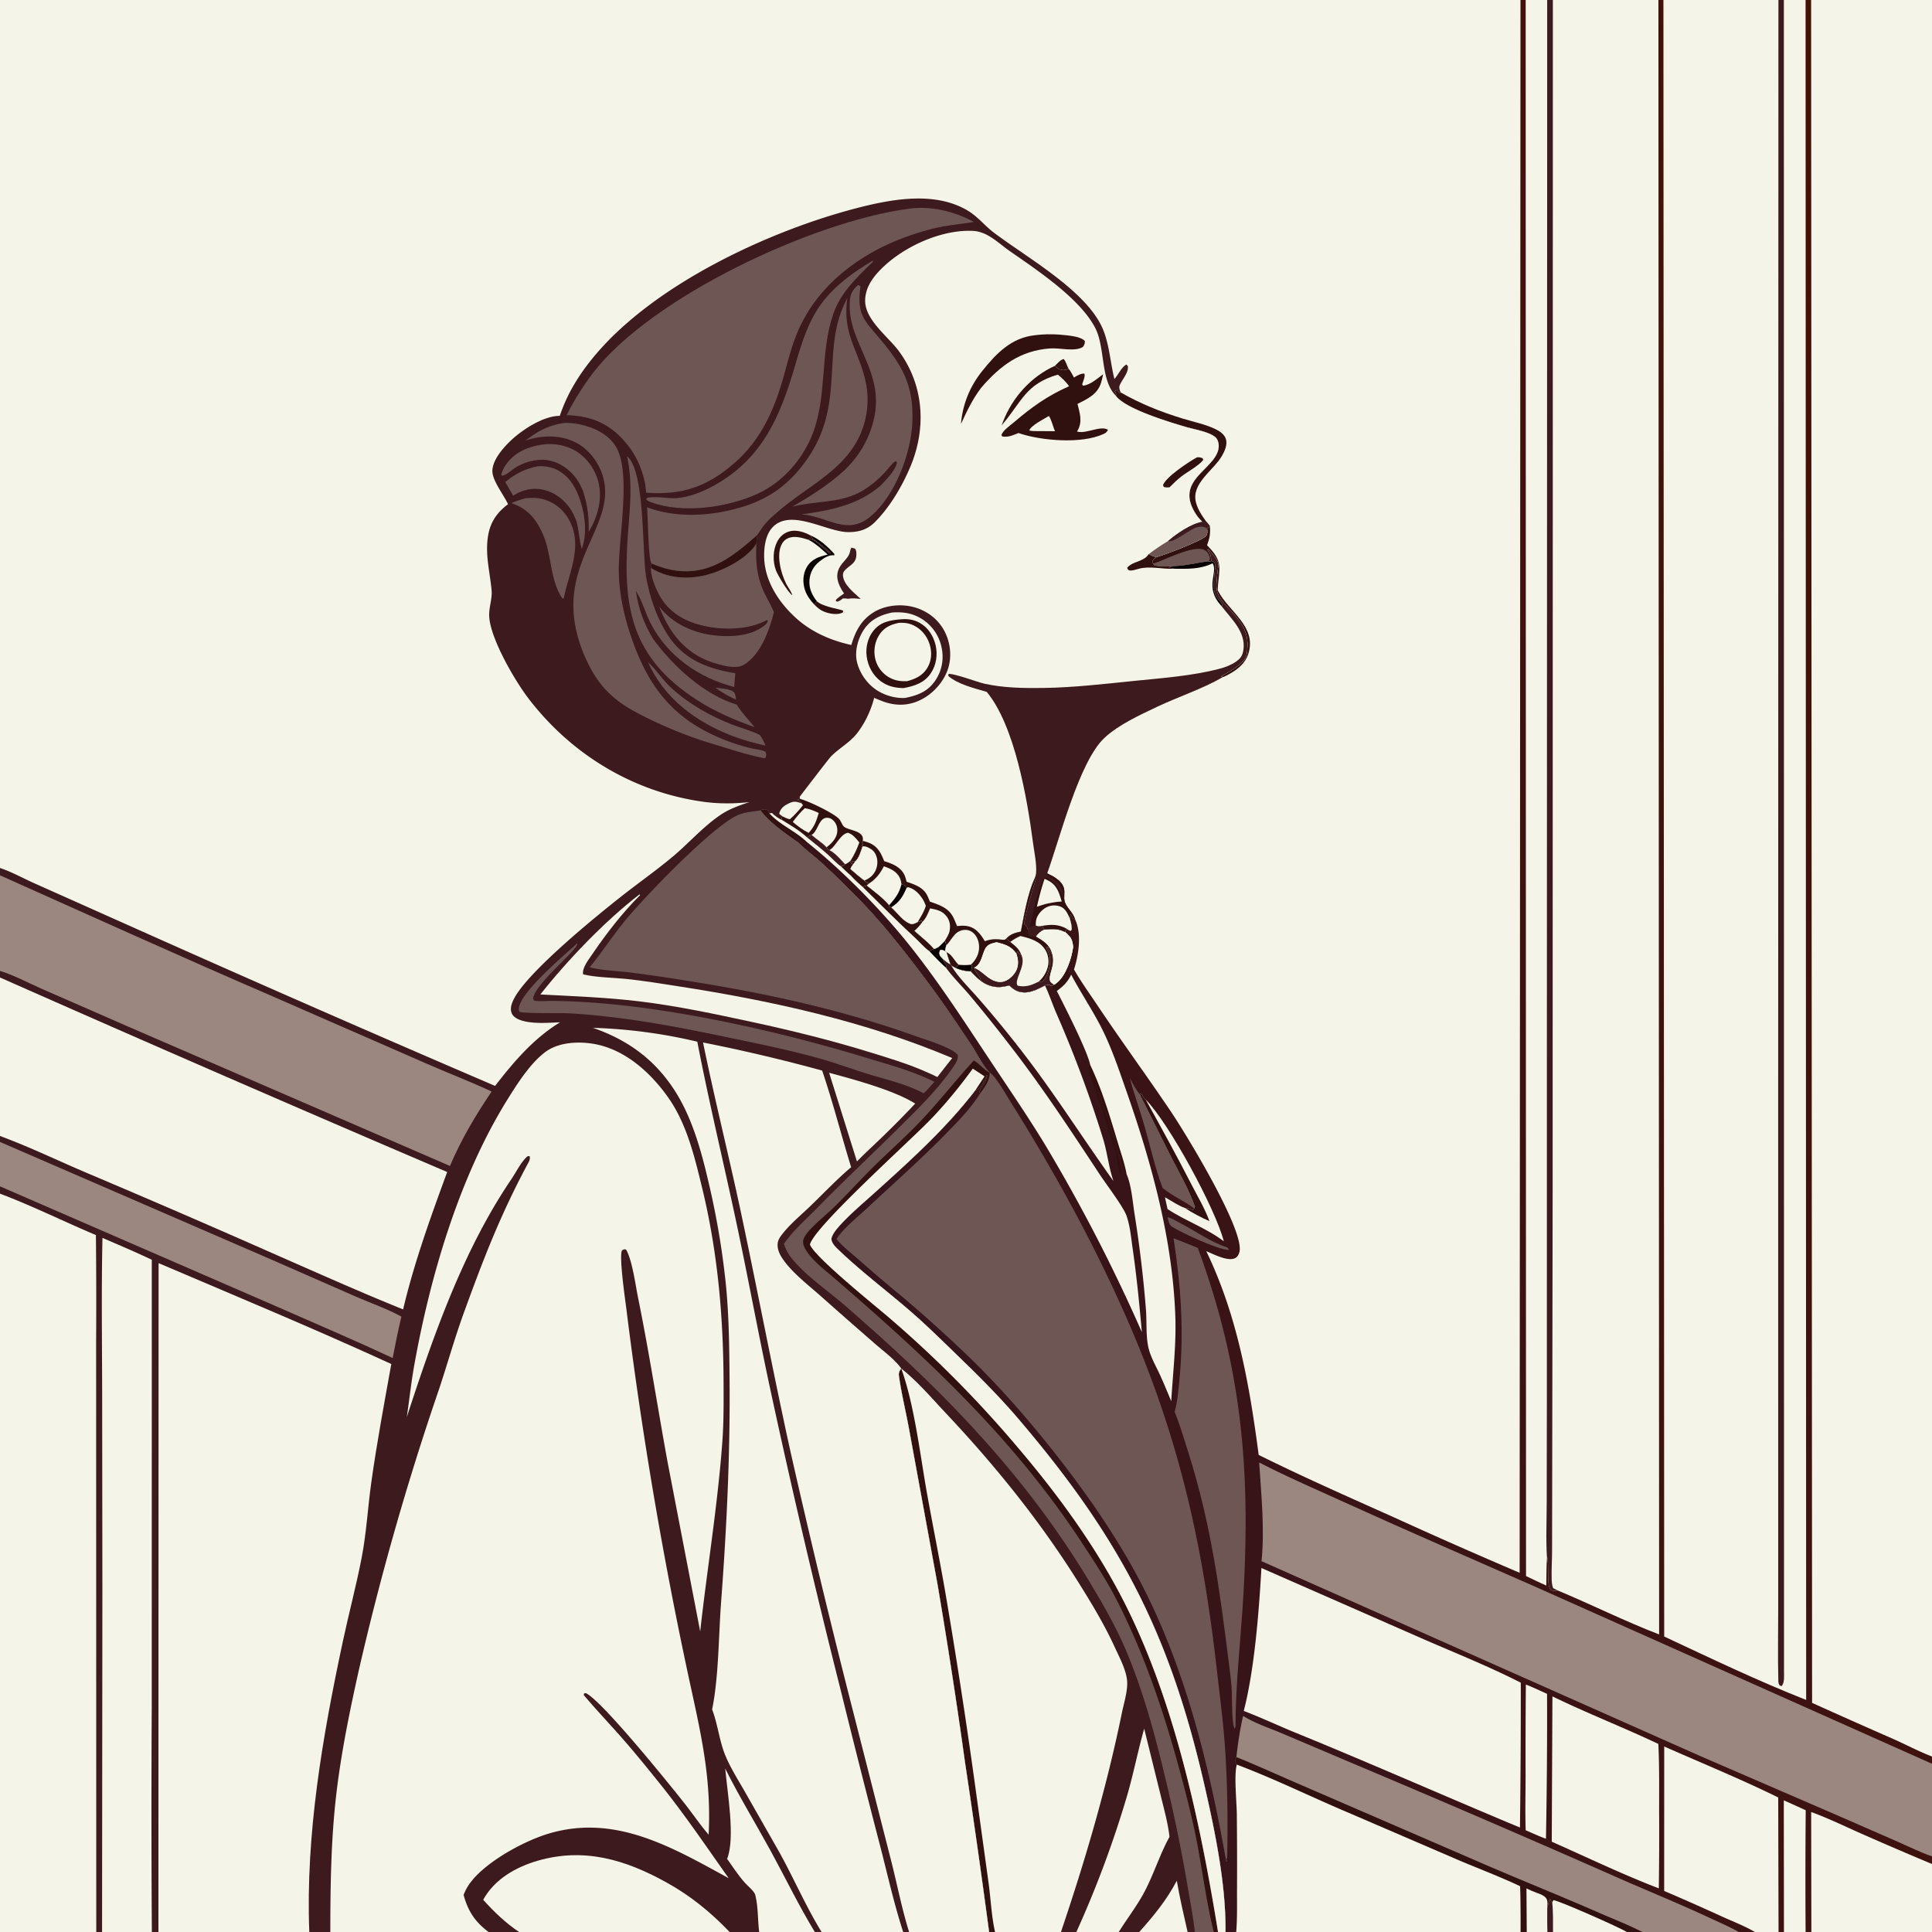 <svg version="1.1" xmlns="http://www.w3.org/2000/svg" style="display: block;" viewBox="0 0 2048 2048" width="1024" height="1024">
<rect x="0" y="0" width="2048" height="2048" fill="#333333" stroke="none"/>
<defs>
	<linearGradient id="Gradient1" gradientUnits="userSpaceOnUse" x1="2257.86" y1="818.452" x2="909.983" y2="1379.79">
		<stop class="stop0" offset="0" stop-opacity="1" stop-color="rgb(68,17,5)"/>
		<stop class="stop1" offset="1" stop-opacity="1" stop-color="rgb(53,20,28)"/>
	</linearGradient>
</defs>
<path transform="translate(0,0)" fill="rgb(245,244,232)" d="M 0 0 L 1611.78 0 L 1617.28 0 L 1640.08 0 L 1646.1 0 L 1757.99 0 L 1763.3 0 L 1885.21 0 L 1890.97 0 L 1913.98 0 L 1919.86 0 L 2048 0 L 2048 1861.98 L 2048 1869.68 L 2048 1967.84 L 2048 1975.93 L 2048 2048 L 1920.12 2048 L 1914.01 2048 L 1891.06 2048 L 1885.33 2048 L 1860.25 2048 L 1843.11 2048 L 1740.94 2048 L 1724.56 2048 L 1646.24 2048 L 1640.39 2048 L 1618.42 2048 L 1611.82 2048 L 1310.44 2048 L 1299.07 2048 L 1291.17 2048 L 1286.62 2048 L 1266.53 2048 L 1258.9 2048 L 1207.65 2048 L 1185.91 2048 L 1140.99 2048 L 1124.64 2048 L 1054.8 2048 L 1048.51 2048 L 963.698 2048 L 957.423 2048 L 870.921 2048 L 863.747 2048 L 804.772 2048 L 773.395 2048 L 550.265 2048 L 517.933 2048 L 350.154 2048 L 327.867 2048 L 167.929 2048 L 160.969 2048 L 108.193 2048 L 102.049 2048 L 0 2048 L 0 1265.31 L 0 1257.58 L 0 1210.51 L 0 1204.19 L 0 1036.19 L 0 1029.21 L 0 927.887 L 0 920.1 L 0 0 z"/>
<path transform="translate(0,0)" fill="rgb(49,16,16)" d="M 1282.54 557.824 C 1283.26 565.602 1282.24 570.732 1279.54 578.006 C 1287.14 585.901 1292.94 592.439 1292.6 604.075 C 1292.4 611.312 1290.94 618.336 1290.85 625.654 C 1291.04 626.026 1291.22 626.399 1291.41 626.769 C 1302.42 648.124 1332.06 663.799 1323.51 692.333 C 1319.93 704.268 1309.97 711.234 1299.33 716.481 C 1297.21 717.531 1298.11 717.186 1296.08 717.752 L 1294.36 716.96 C 1301.64 712.724 1309.16 708.991 1315.41 703.229 C 1321.58 697.548 1321.94 693.566 1322.35 685.432 C 1323.33 666.489 1312.42 656.142 1300.82 643.234 C 1288.36 629.377 1288.56 626.312 1290.38 607.937 C 1290.68 604.853 1291.62 600.677 1291.31 597.629 C 1290.88 593.559 1283.56 585.049 1280.71 581.999 L 1280.02 582.925 C 1282.72 586.486 1283.89 589.332 1283.99 593.851 C 1284 594.139 1284 594.427 1284 594.714 L 1282.63 595.474 L 1281.12 595.033 C 1268.43 596.408 1256.19 599.963 1243.31 600.064 C 1236.95 599.94 1229.52 600.941 1223.41 599.212 L 1222.45 597.467 L 1221.41 595.735 C 1222.18 592.735 1223.4 592.396 1225.8 590.548 C 1233.98 588.384 1274.03 573.205 1278.25 568.247 C 1280.42 565.7 1279.8 563.326 1279.58 560.293 L 1282.54 557.824 z"/>
<path transform="translate(0,0)" fill="rgb(110,86,85)" d="M 1222.45 597.467 C 1235.09 593.585 1265.09 577.433 1276.59 582.874 C 1279.73 584.359 1281.76 587.934 1282.52 591.223 C 1282.91 592.943 1281.98 593.607 1281.12 595.033 C 1268.43 596.408 1256.19 599.963 1243.31 600.064 C 1236.95 599.94 1229.52 600.941 1223.41 599.212 L 1222.45 597.467 z"/>
<path transform="translate(0,0)" fill="rgb(49,16,16)" d="M 1182.46 419.097 L 1183.34 418.44 C 1182.78 416.638 1183.07 417.261 1182.24 415.705 C 1182.05 415.36 1181.85 415.02 1181.66 414.677 L 1184.05 413.296 C 1184.87 414.527 1185.79 415.52 1186.79 416.612 L 1187.87 415.929 C 1209.05 428.097 1230.42 436.578 1253.72 443.708 C 1264.89 447.126 1277.56 449.71 1288.02 454.693 C 1292.7 456.917 1297.92 460.205 1299.52 465.451 C 1301.32 471.326 1298.22 478.28 1295.3 483.27 C 1286.17 498.918 1262.64 512.394 1267.75 532.532 C 1269.67 540.051 1274.16 546.745 1278.66 552.953 L 1274.49 553.128 C 1272.44 551.017 1270.32 548.852 1268.65 546.413 C 1242.87 508.666 1288.57 498.422 1291.79 474.774 C 1292.29 471.131 1291.31 466.045 1288.44 463.535 C 1281.69 457.65 1266.69 455.369 1258 452.831 C 1240.49 447.712 1194 433.889 1183.12 419.962 C 1182.89 419.677 1182.68 419.386 1182.46 419.097 z"/>
<path transform="translate(0,0)" fill="url(#Gradient1)" d="M 1611.78 0 L 1617.28 0 L 1640.08 0 L 1646.1 0 L 1757.99 0 L 1763.3 0 L 1885.21 0 L 1890.97 0 L 1913.98 0 L 1919.86 0 L 2048 0 L 2048 1861.98 L 2048 1869.68 L 2048 1967.84 L 2048 1975.93 L 2048 2048 L 1920.12 2048 L 1914.01 2048 L 1891.06 2048 L 1885.33 2048 L 1860.25 2048 L 1843.11 2048 L 1740.94 2048 L 1724.56 2048 L 1646.24 2048 L 1640.39 2048 L 1618.42 2048 L 1611.82 2048 L 1310.44 2048 L 1299.07 2048 C 1299.72 1998.33 1288.08 1941.98 1277.01 1893.5 C 1239.88 1730.86 1187.1 1630.12 1078.93 1503.37 C 1058.36 1479.27 1035.83 1457.06 1013.09 1435.03 C 997.276 1419.73 981.533 1404.21 964.884 1389.81 C 940.148 1368.41 913.772 1348.58 890.048 1326.03 C 886.827 1322.97 881.857 1318.54 881.369 1313.93 C 881.327 1313.53 881.288 1313.13 881.38 1312.74 C 882.573 1307.79 886.945 1302.63 890.328 1298.92 C 901.777 1286.36 915.291 1275.04 927.938 1263.64 C 947.798 1245.76 967.804 1227.66 986.707 1208.76 C 1003.53 1191.95 1019.42 1174.56 1033.92 1155.69 C 1036.85 1154.99 1040.31 1151.27 1041.73 1148.41 C 1042.3 1147.24 1042.27 1147.07 1042.45 1145.96 C 1045.16 1143.91 1045.17 1141.79 1046.13 1138.58 L 1045.9 1138.92 L 1046.61 1139.9 C 1044.05 1150.63 1040.46 1151.41 1038.04 1158.02 L 1039.51 1158.3 C 1043.76 1152.46 1049.79 1144.41 1048.77 1136.82 C 1041.2 1128.82 1036 1117.26 1029.84 1108.04 C 1015.24 1086.18 1000.36 1063.9 984.632 1042.84 C 960.168 1010.08 934.743 977.254 905.791 948.315 C 894.03 936.559 882.074 924.674 869.714 913.553 C 862.275 906.86 854.025 900.849 846.88 893.868 L 845.621 892.624 C 831.373 882.377 817.088 873.016 806.188 859.044 C 808.344 857.887 809.799 858.001 812.206 858.09 C 814.408 859.539 814.514 859.556 815.381 862.03 L 818.481 861.813 L 819.388 862.67 C 822.32 865.389 824.97 867.231 828.558 868.971 L 829.223 865.193 C 831.917 866.557 834.285 867.757 837.283 868.352 C 842.329 864.074 846.969 858.728 851.108 853.567 L 849.708 851.581 C 848.653 850.02 847.841 849.149 846.204 848.246 C 845.7 847.968 845.189 847.703 844.682 847.432 C 846.572 847.887 846.406 847.594 848.034 846.756 C 856.052 848.651 886.508 862.895 890.492 869.278 C 891.724 871.253 892.915 874.585 894.62 876.155 C 899.455 880.609 916.578 879.909 914.698 891.405 L 913.922 893.235 L 914.663 894.788 L 913.82 896.448 L 914.306 897.272 C 912.562 902.5 910.704 909.482 906.536 913.221 C 905.371 914.913 901.57 919.457 901.648 921.248 C 906.409 925.525 911.251 929.554 916.317 933.465 C 918.023 934.879 919.176 935.975 921.382 936.442 L 918.87 938.66 C 926.89 945.166 935.917 951.614 942.579 959.535 L 942.063 960.878 L 944.835 961.747 C 951.391 967.696 957.708 977.474 966.458 979.68 C 969.156 979.28 970.664 978.531 972.989 977.217 L 974.956 976.924 L 976.58 975.471 L 977.885 977.197 C 975.469 980.936 972.733 983.753 969.494 986.792 C 976.162 992.857 984.317 998.967 990.031 1005.86 C 994.721 1005.32 998.434 1000.31 1001.66 997.105 L 1003.18 1002.04 C 1002.57 1004.07 1002.15 1006 1001.84 1008.1 L 1003.48 1009.34 A 452.324 452.324 0 0 0 1007.61 1022.32 L 1008.38 1023.38 L 1013.1 1026.05 C 1018.62 1028.4 1023.11 1029.39 1029.07 1029.6 C 1032.51 1033.16 1035.83 1036.85 1039.85 1039.77 C 1046.23 1044.61 1053.97 1047.01 1061.99 1046.11 C 1064.65 1045.81 1067.35 1045.13 1069.96 1044.55 C 1074.9 1049.37 1079.23 1051.98 1086.31 1051.98 C 1093.81 1051.98 1101.17 1047.92 1107.72 1044.61 C 1110.86 1043.73 1111.19 1043.17 1114.01 1044.94 C 1114.15 1045.03 1114.26 1045.17 1114.39 1045.28 L 1117.44 1043.81 C 1118.39 1043.24 1119.28 1042.61 1120.15 1041.92 C 1129.92 1034.22 1135.98 1015.86 1137.57 1003.74 C 1136.59 995.237 1135.07 993.328 1128.8 987.815 L 1131.09 984.69 C 1132.51 985.726 1133.38 986.151 1134.97 986.758 L 1136.07 985.275 C 1136.16 980.89 1134.92 976.997 1133.77 972.813 C 1133.9 972.461 1134.04 972.112 1134.17 971.757 C 1134.79 970.037 1134.58 970.675 1134.85 968.58 L 1137.82 973.816 C 1139.11 974.145 1138.61 974.262 1139.37 973.947 C 1146.98 989.385 1143.48 1012.06 1138.48 1027.73 C 1145.98 1040.75 1154.78 1052.95 1163.12 1065.43 C 1188.65 1103.59 1215.8 1140.6 1241.44 1178.66 C 1256.71 1201.34 1319.31 1303.83 1313.91 1326.92 C 1313.24 1329.81 1311.6 1332.75 1308.73 1333.93 C 1300.88 1337.18 1286.18 1329.34 1278.69 1326.31 C 1311.64 1394.52 1324.47 1467.86 1334.26 1542.29 C 1381.34 1565.64 1429.71 1586.99 1477.67 1608.46 A 5820.64 5820.64 0 0 0 1610.88 1667.22 L 1611.78 0 z"/>
<path transform="translate(0,0)" fill="rgb(49,16,16)" d="M 1137.57 1003.74 C 1138.35 1001.51 1137.51 999.565 1138.71 997.901 C 1141.39 1007.33 1129.12 1028.33 1132.72 1031.82 L 1135.61 1031.58 L 1136.07 1032.53 L 1135.49 1033.15 C 1131.68 1041.11 1127.27 1045.29 1120.26 1050.46 C 1117.56 1049.75 1116.22 1047.34 1114.39 1045.28 L 1117.44 1043.81 C 1118.39 1043.24 1119.28 1042.61 1120.15 1041.92 C 1129.92 1034.22 1135.98 1015.86 1137.57 1003.74 z"/>
<path transform="translate(0,0)" fill="rgb(49,16,16)" d="M 806.188 859.044 C 808.344 857.887 809.799 858.001 812.206 858.09 C 814.408 859.539 814.514 859.556 815.381 862.03 C 827.122 874.712 842.964 880.795 855.116 892.409 L 854.382 894.475 C 853.004 892.351 853.83 893.073 851.766 891.89 C 845.577 888.341 836.245 878.23 829.511 877.316 L 828.491 878.187 C 834.02 881.296 843.154 886.868 845.621 892.624 C 831.373 882.377 817.088 873.016 806.188 859.044 z"/>
<path transform="translate(0,0)" fill="rgb(110,86,85)" d="M 1237.69 1290.29 C 1241.92 1291.27 1246.25 1294.06 1250.11 1296.01 C 1264.13 1303.11 1285.65 1317.9 1299.79 1321.83 C 1301.48 1322.3 1301.87 1323.54 1302.89 1324.92 C 1292.32 1325.45 1252.24 1306.62 1242.42 1300.43 C 1238.99 1298.26 1238.62 1293.98 1237.69 1290.29 z"/>
<path transform="translate(0,0)" fill="rgb(49,16,16)" d="M 1155.72 1128.96 C 1168.16 1154.93 1176.75 1183.99 1185.03 1211.54 C 1188.29 1222.38 1192.26 1233.51 1194.23 1244.64 C 1191.36 1242.01 1190.16 1234.85 1188.98 1230.96 C 1184.19 1215.11 1179.66 1199.12 1174.41 1183.42 C 1171.94 1176.04 1167.69 1168.02 1166.2 1160.49 C 1165.84 1158.69 1165.9 1158.01 1164.78 1156.44 C 1163.51 1154.65 1163.91 1155.62 1163.32 1153.27 C 1162.87 1151.48 1162.42 1150.13 1161.65 1148.46 L 1160.98 1149.2 C 1163.16 1154.73 1164.31 1160.47 1166.2 1166.08 C 1167.39 1169.62 1169.32 1172.85 1170.56 1176.39 C 1175.92 1191.66 1189.04 1231.58 1188.21 1245.8 C 1183.74 1239.08 1184.77 1223.68 1181.01 1215.47 C 1180.86 1215.16 1180.71 1214.86 1180.57 1214.55 C 1174.61 1200.96 1171.41 1184.57 1166.67 1170.38 C 1164.17 1162.93 1155.35 1141.38 1154.44 1136.14 C 1153.96 1133.4 1154.75 1131.43 1155.72 1128.96 z"/>
<path transform="translate(0,0)" fill="rgb(110,86,85)" d="M 1232.39 1259.29 C 1224.52 1238.35 1219.46 1215.51 1213.3 1193.99 C 1208.33 1176.68 1202.22 1159.7 1197.44 1142.35 C 1200.54 1148.5 1203.84 1154.57 1208.12 1159.98 L 1241.39 1226.37 C 1250.12 1243.53 1260.29 1260.88 1266.66 1279.06 L 1265.93 1281.02 C 1255.3 1273.02 1242.82 1267.82 1232.39 1259.29 z"/>
<path transform="translate(0,0)" fill="rgb(245,244,232)" d="M 1208.12 1159.98 L 1209.42 1159.11 C 1210.86 1161.01 1212.12 1162.9 1213.33 1164.96 L 1214.47 1165.56 C 1239.2 1190.61 1288.48 1281.43 1297.29 1315.83 C 1279.24 1302.04 1256.66 1294.23 1237.64 1281.67 L 1234.88 1269.11 C 1241.44 1272.71 1249.14 1278.22 1256.13 1280.51 C 1259.33 1280.66 1261.37 1281.29 1264.27 1282.61 L 1265.93 1281.02 L 1266.66 1279.06 C 1260.29 1260.88 1250.12 1243.53 1241.39 1226.37 L 1208.12 1159.98 z"/>
<path transform="translate(0,0)" fill="rgb(49,16,16)" d="M 1208.12 1159.98 L 1209.42 1159.11 C 1210.86 1161.01 1212.12 1162.9 1213.33 1164.96 L 1214.47 1165.56 C 1230.95 1195.32 1247.21 1224.85 1262.75 1255.14 C 1269.27 1267.84 1277.19 1281.03 1282.05 1294.43 C 1273.32 1290.65 1264.04 1285.81 1256.13 1280.51 C 1259.33 1280.66 1261.37 1281.29 1264.27 1282.61 L 1265.93 1281.02 L 1266.66 1279.06 C 1260.29 1260.88 1250.12 1243.53 1241.39 1226.37 L 1208.12 1159.98 z"/>
<path transform="translate(0,0)" fill="rgb(245,244,232)" d="M 1890.9 1908.44 A 1446.62 1446.62 0 0 1 1914.13 1918.95 A 8748.37 8748.37 0 0 0 1914.01 2048 L 1891.06 2048 L 1890.9 1908.44 z"/>
<path transform="translate(0,0)" fill="rgb(245,244,232)" d="M 1617.47 1785.66 C 1625.09 1788.64 1632.5 1792.16 1639.94 1795.57 A 6816.49 6816.49 0 0 1 1638.78 1949.15 C 1631.52 1946.57 1624.4 1943.19 1617.29 1940.17 C 1616.62 1920.83 1617.18 1901.33 1617.19 1881.98 A 8769.52 8769.52 0 0 1 1617.47 1785.66 z"/>
<path transform="translate(0,0)" fill="rgb(245,244,232)" d="M 1008.38 1023.38 L 1013.1 1026.05 C 1018.62 1028.4 1023.11 1029.39 1029.07 1029.6 C 1032.51 1033.16 1035.83 1036.85 1039.85 1039.77 C 1046.23 1044.61 1053.97 1047.01 1061.99 1046.11 C 1064.65 1045.81 1067.35 1045.13 1069.96 1044.55 C 1074.9 1049.37 1079.23 1051.98 1086.31 1051.98 C 1093.81 1051.98 1101.17 1047.92 1107.72 1044.61 C 1112.17 1053.98 1115.51 1064.14 1119.61 1073.71 A 1258.82 1258.82 0 0 1 1169.22 1206.86 C 1173.64 1221.08 1175.12 1236.03 1179.72 1250.23 L 1180.31 1251.99 C 1147.93 1206.82 1118.19 1159.7 1084.21 1115.69 A 1196.33 1196.33 0 0 0 1037.54 1058.79 C 1028.56 1048.3 1014.88 1035.23 1008.38 1023.38 z"/>
<path transform="translate(0,0)" fill="rgb(245,244,232)" d="M 1120.26 1050.46 C 1127.27 1045.29 1131.68 1041.11 1135.49 1033.15 C 1146.64 1054.25 1160.31 1073.9 1170.55 1095.54 C 1180.07 1115.68 1187.18 1137.03 1194.52 1158.03 C 1221.1 1234.08 1243.02 1314.27 1245.88 1395.18 C 1246.96 1425.74 1243.36 1454.94 1241.56 1485.32 C 1237.63 1475.92 1233.75 1466.47 1229.51 1457.2 C 1225.3 1448 1219.53 1438.25 1217.34 1428.34 C 1214.57 1415.85 1215.75 1401.23 1214.76 1388.4 A 1302.15 1302.15 0 0 0 1202.46 1285.53 C 1200.53 1272.93 1199.29 1256.27 1194.23 1244.64 C 1192.26 1233.51 1188.29 1222.38 1185.03 1211.54 C 1176.75 1183.99 1168.16 1154.93 1155.72 1128.96 C 1152.75 1114.05 1128.05 1065.75 1120.26 1050.46 z"/>
<path transform="translate(0,0)" fill="rgb(245,244,232)" d="M 1919.91 1920.79 C 1937.72 1927.26 1955.05 1935.74 1972.37 1943.42 A 4183.46 4183.46 0 0 0 2048 1975.93 L 2048 2048 L 1920.12 2048 L 1919.91 1920.79 z"/>
<path transform="translate(0,0)" fill="rgb(245,244,232)" d="M 848.034 846.756 C 856.052 848.651 886.508 862.895 890.492 869.278 C 891.724 871.253 892.915 874.585 894.62 876.155 C 899.455 880.609 916.578 879.909 914.698 891.405 L 913.922 893.235 L 914.663 894.788 L 913.82 896.448 L 914.306 897.272 C 912.562 902.5 910.704 909.482 906.536 913.221 C 905.371 914.913 901.57 919.457 901.648 921.248 C 906.409 925.525 911.251 929.554 916.317 933.465 C 918.023 934.879 919.176 935.975 921.382 936.442 L 918.87 938.66 C 926.89 945.166 935.917 951.614 942.579 959.535 L 942.063 960.878 L 944.835 961.747 C 951.391 967.696 957.708 977.474 966.458 979.68 C 969.156 979.28 970.664 978.531 972.989 977.217 L 974.956 976.924 L 976.58 975.471 L 977.885 977.197 C 975.469 980.936 972.733 983.753 969.494 986.792 C 976.162 992.857 984.317 998.967 990.031 1005.86 C 994.721 1005.32 998.434 1000.31 1001.66 997.105 L 1003.18 1002.04 C 1002.57 1004.07 1002.15 1006 1001.84 1008.1 L 1003.48 1009.34 A 452.324 452.324 0 0 0 1007.61 1022.32 C 1004.5 1020.91 1001.79 1018.39 999.118 1016.28 C 1000.42 1018.96 1001.78 1021.36 1003.46 1023.82 L 1002.77 1025.81 C 1010.34 1036.19 1020.04 1045.68 1028.36 1055.53 A 1604.69 1604.69 0 0 1 1071.04 1108.77 C 1104.99 1152.49 1135.47 1199.02 1165.91 1245.19 C 1172.69 1255.48 1190.89 1279.32 1194.17 1288.77 C 1197.97 1299.71 1199.01 1312.07 1200.66 1323.51 C 1204.93 1353 1207.79 1382.5 1210.42 1412.17 A 1776.63 1776.63 0 0 0 1107.15 1212.32 C 1089.21 1182.94 1069.8 1154.6 1050.76 1125.93 C 1023.88 1085.47 997.34 1044.28 967.29 1006.07 C 936.16 966.481 894.423 923.822 855.116 892.409 C 842.964 880.795 827.122 874.712 815.381 862.03 L 818.481 861.813 L 819.388 862.67 C 822.32 865.389 824.97 867.231 828.558 868.971 L 829.223 865.193 C 831.917 866.557 834.285 867.757 837.283 868.352 C 842.329 864.074 846.969 858.728 851.108 853.567 L 849.708 851.581 C 848.653 850.02 847.841 849.149 846.204 848.246 C 845.7 847.968 845.189 847.703 844.682 847.432 C 846.572 847.887 846.406 847.594 848.034 846.756 z"/>
<path transform="translate(0,0)" fill="rgb(49,16,16)" d="M 901.683 912.246 L 902.471 914.486 L 902.393 913.104 L 901.487 913.326 L 902.477 916.107 L 903.034 915.705 L 902.668 914.89 L 903.311 915.609 L 902.689 913.075 C 904.066 912.974 905.289 912.578 906.536 913.221 C 905.371 914.913 901.57 919.457 901.648 921.248 C 906.409 925.525 911.251 929.554 916.317 933.465 C 918.023 934.879 919.176 935.975 921.382 936.442 L 918.87 938.66 L 914.6 940.289 C 910.176 936.311 905.573 932.441 901.737 927.878 C 898.108 924.998 894.822 921.578 891.469 918.38 L 892.125 917.999 C 894.558 918.012 894.203 917.667 895.837 916.059 C 898.319 915.148 899.683 913.899 901.683 912.246 z"/>
<path transform="translate(0,0)" fill="rgb(61,26,29)" d="M 855.482 887.617 C 857.088 886.557 858.665 885.805 860.43 885.043 C 865.297 889.502 871.892 893.329 876.189 898.109 C 877.207 899.988 877.419 900.118 879.306 901.148 C 885.505 904.248 891.076 911.029 895.837 916.059 C 894.203 917.667 894.558 918.012 892.125 917.999 L 891.469 918.38 C 886.682 915.21 882.109 909.91 877.74 906.021 C 870.543 899.616 863.014 893.62 855.482 887.617 z"/>
<path transform="translate(0,0)" fill="rgb(8,0,0)" d="M 1001.66 997.105 L 1003.18 1002.04 C 1002.57 1004.07 1002.15 1006 1001.84 1008.1 L 1003.48 1009.34 A 452.324 452.324 0 0 0 1007.61 1022.32 C 1004.5 1020.91 1001.79 1018.39 999.118 1016.28 C 1000.42 1018.96 1001.78 1021.36 1003.46 1023.82 L 1002.77 1025.81 C 996.52 1020.3 990.833 1014.2 985.062 1008.2 C 986.716 1007.04 988.145 1006.55 990.031 1005.86 C 994.721 1005.32 998.434 1000.31 1001.66 997.105 z"/>
<path transform="translate(0,0)" fill="rgb(245,244,232)" d="M 999.118 1016.28 C 998.231 1015.34 996.738 1014 996.235 1012.83 C 995.121 1010.23 995.676 1009.26 996.666 1006.88 C 998.859 1006.7 999.88 1007.14 1001.84 1008.1 L 1003.48 1009.34 A 452.324 452.324 0 0 0 1007.61 1022.32 C 1004.5 1020.91 1001.79 1018.39 999.118 1016.28 z"/>
<path transform="translate(0,0)" fill="rgb(49,16,16)" d="M 918.87 938.66 C 926.89 945.166 935.917 951.614 942.579 959.535 L 942.063 960.878 L 944.835 961.747 C 951.391 967.696 957.708 977.474 966.458 979.68 C 969.156 979.28 970.664 978.531 972.989 977.217 L 974.956 976.924 L 976.58 975.471 L 977.885 977.197 C 975.469 980.936 972.733 983.753 969.494 986.792 C 976.162 992.857 984.317 998.967 990.031 1005.86 C 988.145 1006.55 986.716 1007.04 985.062 1008.2 C 979.932 1004.56 974.846 998.573 970.16 994.246 C 951.182 976.715 933.053 958.365 914.6 940.289 L 918.87 938.66 z"/>
<path transform="translate(0,0)" fill="rgb(49,16,16)" d="M 848.034 846.756 C 856.052 848.651 886.508 862.895 890.492 869.278 C 891.724 871.253 892.915 874.585 894.62 876.155 C 899.455 880.609 916.578 879.909 914.698 891.405 L 913.922 893.235 L 914.663 894.788 L 913.82 896.448 L 914.306 897.272 C 912.562 902.5 910.704 909.482 906.536 913.221 C 905.289 912.578 904.066 912.974 902.689 913.075 L 903.311 915.609 L 902.668 914.89 L 903.034 915.705 L 902.477 916.107 L 901.487 913.326 L 902.393 913.104 L 902.471 914.486 L 901.683 912.246 C 899.683 913.899 898.319 915.148 895.837 916.059 C 891.076 911.029 885.505 904.248 879.306 901.148 C 877.419 900.118 877.207 899.988 876.189 898.109 C 871.892 893.329 865.297 889.502 860.43 885.043 C 858.665 885.805 857.088 886.557 855.482 887.617 C 847.508 880.292 837.765 874.584 828.558 868.971 L 829.223 865.193 C 831.917 866.557 834.285 867.757 837.283 868.352 C 842.329 864.074 846.969 858.728 851.108 853.567 L 849.708 851.581 C 848.653 850.02 847.841 849.149 846.204 848.246 C 845.7 847.968 845.189 847.703 844.682 847.432 C 846.572 847.887 846.406 847.594 848.034 846.756 z"/>
<path transform="translate(0,0)" fill="rgb(245,244,232)" d="M 853.115 856.698 C 858.531 857.527 863.015 859.517 867.911 861.816 C 865.303 870.433 863.46 876.124 857.199 882.909 C 850.966 879.738 845.686 875.809 840.372 871.307 C 844.243 865.983 848.289 861.177 853.115 856.698 z"/>
<path transform="translate(0,0)" fill="rgb(245,244,232)" d="M 860.43 885.043 C 860.878 884.686 861.336 884.342 861.773 883.973 C 867.427 879.192 868.461 865.766 877.813 866.919 C 881.005 867.312 883.555 869.43 885.266 872.031 C 887.634 875.631 888.106 879.979 887.109 884.12 C 885.77 889.683 880.69 894.843 876.189 898.109 C 871.892 893.329 865.297 889.502 860.43 885.043 z"/>
<path transform="translate(0,0)" fill="rgb(245,244,232)" d="M 879.306 901.148 C 879.603 900.941 879.902 900.739 880.197 900.528 C 886.789 895.821 891.062 884.003 898.847 882.77 C 904.368 884.494 907.339 888.766 910.927 893.08 C 908.381 899.993 905.671 906.011 901.683 912.246 C 899.683 913.899 898.319 915.148 895.837 916.059 C 891.076 911.029 885.505 904.248 879.306 901.148 z"/>
<path transform="translate(0,0)" fill="rgb(245,244,232)" d="M 1645.63 1798.23 C 1682.48 1816.2 1720.85 1831.06 1757.91 1848.64 C 1759.07 1872.31 1758.72 1896.09 1758.74 1919.78 A 4153.44 4153.44 0 0 1 1758.42 2001.75 C 1720.16 1987.06 1682.4 1968.89 1644.92 1952.27 L 1645.63 1798.23 z"/>
<path transform="translate(0,0)" fill="rgb(110,86,85)" d="M 1243.99 1312.62 C 1252.6 1315.88 1261.13 1319.37 1269.68 1322.76 C 1315.96 1447.99 1325.62 1556.64 1318.17 1689 C 1315.52 1736.05 1309.74 1782.77 1309.73 1829.94 L 1308.72 1832.79 C 1305.21 1824.22 1306.33 1799.95 1305.58 1789.44 C 1304.99 1781 1303.89 1772.59 1302.83 1764.2 C 1292.92 1685.59 1283.95 1616.29 1259.77 1539.93 C 1255.2 1525.49 1250.94 1510.64 1245.16 1496.64 C 1248.26 1485.87 1249.11 1473.91 1250.21 1462.75 C 1255.23 1411.93 1251.85 1363.01 1243.99 1312.62 z"/>
<path transform="translate(0,0)" fill="rgb(245,244,232)" d="M 1764.13 1851.36 C 1804.3 1869.16 1845.59 1885.96 1884.98 1905.4 L 1885.33 2048 L 1860.25 2048 C 1849.53 2041.68 1837.37 2037.03 1826.01 2031.89 A 2698.57 2698.57 0 0 0 1764.09 2004.48 L 1764.13 1851.36 z"/>
<path transform="translate(0,0)" fill="rgb(155,135,128)" d="M 1317.78 1818.9 C 1329.59 1826.53 1344.66 1831.41 1357.64 1836.89 L 1432.62 1868.7 A 18324.5 18324.5 0 0 1 1717.6 1991.62 C 1748.74 2005.31 1780.33 2018.15 1811.15 2032.51 C 1821.75 2037.44 1832.97 2042.21 1843.11 2048 L 1740.94 2048 L 1724.56 2048 L 1646.24 2048 L 1640.39 2048 L 1618.42 2048 L 1611.82 2048 A 1591.02 1591.02 0 0 0 1611.39 1999.5 C 1589.79 1989.26 1567.04 1980.78 1545.04 1971.39 L 1429.6 1921.67 C 1390.11 1905 1351.13 1885.7 1311.05 1870.59 C 1310.76 1870.03 1310.43 1869.5 1310.19 1868.91 C 1309.14 1866.23 1309.76 1865.19 1310.63 1862.58 C 1312.24 1847.86 1314.4 1833.34 1317.78 1818.9 z"/>
<path transform="translate(0,0)" fill="rgb(49,16,16)" d="M 1310.63 1862.58 C 1333.98 1872.01 1356.78 1882.54 1379.92 1892.45 L 1574.14 1976.5 C 1614.51 1993.85 1655.3 2010.24 1695.55 2027.83 C 1710.57 2034.39 1726.42 2040.47 1740.94 2048 L 1724.56 2048 L 1646.24 2048 L 1640.39 2048 L 1618.42 2048 L 1611.82 2048 A 1591.02 1591.02 0 0 0 1611.39 1999.5 C 1589.79 1989.26 1567.04 1980.78 1545.04 1971.39 L 1429.6 1921.67 C 1390.11 1905 1351.13 1885.7 1311.05 1870.59 C 1310.76 1870.03 1310.43 1869.5 1310.19 1868.91 C 1309.14 1866.23 1309.76 1865.19 1310.63 1862.58 z"/>
<path transform="translate(0,0)" fill="rgb(245,244,232)" d="M 1618.11 2001.81 C 1621.91 2003.72 1625.77 2005.27 1629.76 2006.75 C 1633.04 2007.97 1636.31 2009.08 1638.69 2011.82 C 1641.04 2014.5 1640.28 2019.23 1640.16 2022.64 C 1640.11 2031.1 1640.03 2039.55 1640.39 2048 L 1618.42 2048 L 1618.11 2001.81 z"/>
<path transform="translate(0,0)" fill="rgb(245,244,232)" d="M 1640.16 2022.64 C 1641.32 2019.51 1641.16 2015.79 1642.98 2013.04 L 1645.43 2016.73 L 1646.66 2014.2 C 1652.29 2014.6 1716.82 2043.16 1724.56 2048 L 1646.24 2048 L 1640.39 2048 C 1640.03 2039.55 1640.11 2031.1 1640.16 2022.64 z"/>
<path transform="translate(0,0)" fill="rgb(61,26,29)" d="M 1640.16 2022.64 C 1641.32 2019.51 1641.16 2015.79 1642.98 2013.04 L 1645.43 2016.73 C 1646.53 2027.06 1646.18 2037.62 1646.24 2048 L 1640.39 2048 C 1640.03 2039.55 1640.11 2031.1 1640.16 2022.64 z"/>
<path transform="translate(0,0)" fill="rgb(245,244,232)" d="M 1311.05 1870.59 C 1351.13 1885.7 1390.11 1905 1429.6 1921.67 L 1545.04 1971.39 C 1567.04 1980.78 1589.79 1989.26 1611.39 1999.5 A 1591.02 1591.02 0 0 1 1611.82 2048 L 1310.44 2048 C 1311.66 2032.96 1311.21 2017.51 1311.3 2002.41 A 5492.85 5492.85 0 0 0 1311.08 1922.98 C 1310.9 1909.79 1308 1881.43 1311.05 1870.59 z"/>
<path transform="translate(0,0)" fill="rgb(245,244,232)" d="M 1617.28 0 L 1640.08 0 L 1639.87 1121.84 L 1639.86 1480.11 L 1639.71 1591.45 C 1639.67 1610.83 1638.48 1631.02 1639.92 1650.32 C 1639.11 1660.36 1639.34 1670.66 1639.14 1680.73 C 1631.88 1677.6 1624.78 1674.08 1617.65 1670.67 L 1617.28 0 z"/>
<path transform="translate(0,0)" fill="rgb(245,244,232)" d="M 1337.15 1662.15 L 1510.19 1738.11 C 1544.17 1752.87 1579.17 1766.86 1612.1 1783.74 A 11206.9 11206.9 0 0 1 1611.23 1937.25 L 1598.29 1931.88 C 1522.97 1900.24 1448.21 1867.32 1372.57 1836.45 C 1354.46 1829.06 1336.76 1820.6 1318.46 1813.69 C 1329.87 1769.03 1334.52 1708.95 1337.15 1662.15 z"/>
<path transform="translate(0,0)" fill="rgb(155,135,128)" d="M 1334.79 1550.3 C 1364.77 1565.78 1396.17 1579.29 1426.89 1593.26 C 1493.89 1623.73 1561.37 1652.85 1628.69 1682.56 L 2048 1869.68 L 2048 1967.84 C 2035.87 1963.67 2023.89 1957.7 2012.13 1952.53 L 1951.87 1926.19 L 1801.77 1861.24 L 1337.26 1654.91 C 1340.73 1620.96 1336.94 1584.32 1334.79 1550.3 z"/>
<path transform="translate(0,0)" fill="rgb(110,86,85)" d="M 1048.77 1136.82 C 1054.26 1138.97 1066.82 1160.95 1070.47 1166.77 C 1116.67 1240.26 1159.31 1317.51 1194.2 1397.07 C 1249.83 1523.88 1274.62 1634.8 1290.11 1771.88 C 1293.19 1799.1 1296.82 1826.5 1298.66 1853.84 C 1301.24 1892.27 1301.63 1931.87 1300.84 1970.4 L 1299.93 1969.51 C 1300.17 1972.75 1299.78 1970.24 1300.69 1972.97 C 1300.74 1973.11 1300.72 1973.27 1300.73 1973.43 L 1299.83 1973.12 C 1281.96 1872.06 1256.62 1768.1 1208.75 1676.69 C 1185.16 1631.63 1155.08 1587.84 1123.92 1547.71 C 1093.46 1508.48 1060.23 1470.1 1024.34 1435.7 A 1508.49 1508.49 0 0 0 956.894 1374.98 A 1675.46 1675.46 0 0 1 910.138 1335.17 C 902.295 1328.33 893.244 1321.46 886.726 1313.33 C 894.733 1301.25 909.256 1290.02 919.852 1280.09 C 947.091 1254.56 974.966 1230.05 1001.16 1203.39 C 1015.16 1189.15 1028.86 1175.34 1039.51 1158.3 C 1043.76 1152.46 1049.79 1144.41 1048.77 1136.82 z"/>
<path transform="translate(0,0)" fill="rgb(245,244,232)" d="M 1640.08 0 L 1646.1 0 L 1757.99 0 L 1758.74 1732.55 C 1722.16 1718.54 1686.99 1700.81 1650.81 1685.78 L 1649.49 1686.49 C 1647.6 1686.47 1646.35 1686.44 1644.56 1685.7 C 1638.86 1683.38 1642.49 1657.25 1639.92 1650.32 C 1638.48 1631.02 1639.67 1610.83 1639.71 1591.45 L 1639.86 1480.11 L 1639.87 1121.84 L 1640.08 0 z"/>
<path transform="translate(0,0)" fill="rgb(61,26,29)" d="M 1640.08 0 L 1646.1 0 L 1645.87 1260.27 L 1645.4 1562.15 L 1645.26 1644.52 C 1645.23 1653.95 1644.57 1663.45 1644.81 1672.86 C 1644.9 1676.43 1644.98 1680.18 1646.45 1683.48 L 1650.81 1685.78 L 1649.49 1686.49 C 1647.6 1686.47 1646.35 1686.44 1644.56 1685.7 C 1638.86 1683.38 1642.49 1657.25 1639.92 1650.32 C 1638.48 1631.02 1639.67 1610.83 1639.71 1591.45 L 1639.86 1480.11 L 1639.87 1121.84 L 1640.08 0 z"/>
<path transform="translate(0,0)" fill="rgb(245,244,232)" d="M 1919.86 0 L 2048 0 L 2048 1861.98 C 2034.07 1856.63 2020.37 1849.35 2006.69 1843.28 A 8040.9 8040.9 0 0 1 1920.89 1805.12 L 1919.86 0 z"/>
<path transform="translate(0,0)" fill="rgb(245,244,232)" d="M 1763.3 0 L 1885.21 0 L 1890.97 0 L 1913.98 0 L 1914.61 1802.01 C 1863.75 1782.01 1813.61 1757.94 1764.12 1734.79 L 1763.3 0 z"/>
<path transform="translate(0,0)" fill="rgb(61,26,29)" d="M 1885.21 0 L 1890.97 0 L 1891.13 1772.1 C 1891.12 1776.52 1891.86 1784.04 1888.53 1787.34 L 1886.55 1786.69 C 1885.29 1784.83 1885.16 1783.54 1885.1 1781.35 C 1884.44 1756.11 1884.99 1730.7 1884.97 1705.44 L 1884.96 1555.46 L 1884.94 1150.22 L 1885.21 0 z"/>
<path transform="translate(0,0)" fill="rgb(61,26,29)" d="M 593.388 440.824 C 597.199 429.613 601.9 419.126 607.85 408.876 C 662.514 314.702 806.089 247.217 907.142 220.882 C 944.568 211.128 991.272 202.18 1026.43 223.619 C 1036.62 229.836 1043.9 239.302 1053.33 246.442 C 1087.91 272.635 1147.75 305.975 1167.23 344.796 C 1175.82 361.905 1176.66 383.268 1181.32 401.736 C 1185.57 397.14 1188.61 389.449 1194.01 386.377 L 1195.53 388.001 C 1196.78 394.544 1189.51 402.367 1187.05 408.159 C 1185.82 411.063 1186.96 413.148 1187.87 415.929 L 1186.79 416.612 C 1185.79 415.52 1184.87 414.527 1184.05 413.296 L 1181.66 414.677 C 1181.85 415.02 1182.05 415.36 1182.24 415.705 C 1183.07 417.261 1182.78 416.638 1183.34 418.44 L 1182.46 419.097 C 1182.68 419.386 1182.89 419.677 1183.12 419.962 C 1194 433.889 1240.49 447.712 1258 452.831 C 1266.69 455.369 1281.69 457.65 1288.44 463.535 C 1291.31 466.045 1292.29 471.131 1291.79 474.774 C 1288.57 498.422 1242.87 508.666 1268.65 546.413 C 1270.32 548.852 1272.44 551.017 1274.49 553.128 L 1278.66 552.953 C 1280 554.531 1281.46 556.05 1282.54 557.824 L 1279.58 560.293 C 1279.8 563.326 1280.42 565.7 1278.25 568.247 C 1274.03 573.205 1233.98 588.384 1225.8 590.548 C 1223.4 592.396 1222.18 592.735 1221.41 595.735 L 1222.45 597.467 L 1223.41 599.212 C 1229.52 600.941 1236.95 599.94 1243.31 600.064 C 1256.19 599.963 1268.43 596.408 1281.12 595.033 L 1282.63 595.474 L 1284 594.714 C 1284 594.427 1284 594.139 1283.99 593.851 C 1283.89 589.332 1282.72 586.486 1280.02 582.925 L 1280.71 581.999 C 1283.56 585.049 1290.88 593.559 1291.31 597.629 C 1291.62 600.677 1290.68 604.853 1290.38 607.937 C 1288.56 626.312 1288.36 629.377 1300.82 643.234 C 1312.42 656.142 1323.33 666.489 1322.35 685.432 C 1321.94 693.566 1321.58 697.548 1315.41 703.229 C 1309.16 708.991 1301.64 712.724 1294.36 716.96 L 1296.08 717.752 C 1295.81 717.915 1295.54 718.081 1295.26 718.242 C 1275.36 729.796 1248.09 738.978 1226.6 749.16 C 1208.22 757.867 1185.33 768.392 1170.53 782.3 C 1143.85 807.371 1123.17 889.559 1109.99 925.843 C 1116.72 928.977 1125.18 933.473 1127.6 941.031 C 1129.16 945.941 1127.16 951.533 1128.71 956.142 C 1130.88 962.571 1137.03 966.842 1139.37 973.947 C 1138.61 974.262 1139.11 974.145 1137.82 973.816 L 1134.85 968.58 C 1134.58 970.675 1134.79 970.037 1134.17 971.757 C 1134.04 972.112 1133.9 972.461 1133.77 972.813 C 1134.92 976.997 1136.16 980.89 1136.07 985.275 L 1134.97 986.758 C 1133.38 986.151 1132.51 985.726 1131.09 984.69 L 1128.8 987.815 C 1135.07 993.328 1136.59 995.237 1137.57 1003.74 C 1135.98 1015.86 1129.92 1034.22 1120.15 1041.92 C 1119.28 1042.61 1118.39 1043.24 1117.44 1043.81 L 1114.39 1045.28 C 1114.26 1045.17 1114.15 1045.03 1114.01 1044.94 C 1111.19 1043.17 1110.86 1043.73 1107.72 1044.61 C 1101.17 1047.92 1093.81 1051.98 1086.31 1051.98 C 1079.23 1051.98 1074.9 1049.37 1069.96 1044.55 C 1067.35 1045.13 1064.65 1045.81 1061.99 1046.11 C 1053.97 1047.01 1046.23 1044.61 1039.85 1039.77 C 1035.83 1036.85 1032.51 1033.16 1029.07 1029.6 C 1023.11 1029.39 1018.62 1028.4 1013.1 1026.05 L 1008.38 1023.38 L 1007.61 1022.32 A 452.324 452.324 0 0 1 1003.48 1009.34 L 1001.84 1008.1 C 1002.15 1006 1002.57 1004.07 1003.18 1002.04 L 1001.66 997.105 C 998.434 1000.31 994.721 1005.32 990.031 1005.86 C 984.317 998.967 976.162 992.857 969.494 986.792 C 972.733 983.753 975.469 980.936 977.885 977.197 L 976.58 975.471 L 974.956 976.924 L 972.989 977.217 C 970.664 978.531 969.156 979.28 966.458 979.68 C 957.708 977.474 951.391 967.696 944.835 961.747 L 942.063 960.878 L 942.579 959.535 C 935.917 951.614 926.89 945.166 918.87 938.66 L 921.382 936.442 C 919.176 935.975 918.023 934.879 916.317 933.465 C 911.251 929.554 906.409 925.525 901.648 921.248 C 901.57 919.457 905.371 914.913 906.536 913.221 C 910.704 909.482 912.562 902.5 914.306 897.272 L 913.82 896.448 L 914.663 894.788 L 913.922 893.235 L 914.698 891.405 C 916.578 879.909 899.455 880.609 894.62 876.155 C 892.915 874.585 891.724 871.253 890.492 869.278 C 886.508 862.895 856.052 848.651 848.034 846.756 C 846.406 847.594 846.572 847.887 844.682 847.432 C 845.189 847.703 845.7 847.968 846.204 848.246 C 847.841 849.149 848.653 850.02 849.708 851.581 L 851.108 853.567 C 846.969 858.728 842.329 864.074 837.283 868.352 C 834.285 867.757 831.917 866.557 829.223 865.193 L 828.558 868.971 C 824.97 867.231 822.32 865.389 819.388 862.67 L 818.481 861.813 L 815.381 862.03 C 814.514 859.556 814.408 859.539 812.206 858.09 C 809.799 858.001 808.344 857.887 806.188 859.044 C 817.088 873.016 831.373 882.377 845.621 892.624 L 846.88 893.868 C 854.025 900.849 862.275 906.86 869.714 913.553 C 882.074 924.674 894.03 936.559 905.791 948.315 C 934.743 977.254 960.168 1010.08 984.632 1042.84 C 1000.36 1063.9 1015.24 1086.18 1029.84 1108.04 C 1036 1117.26 1041.2 1128.82 1048.77 1136.82 C 1049.79 1144.41 1043.76 1152.46 1039.51 1158.3 L 1038.04 1158.02 C 1040.46 1151.41 1044.05 1150.63 1046.61 1139.9 L 1045.9 1138.92 L 1046.13 1138.58 C 1045.17 1141.79 1045.16 1143.91 1042.45 1145.96 C 1042.27 1147.07 1042.3 1147.24 1041.73 1148.41 C 1040.31 1151.27 1036.85 1154.99 1033.92 1155.69 C 1019.42 1174.56 1003.53 1191.95 986.707 1208.76 C 967.804 1227.66 947.798 1245.76 927.938 1263.64 C 915.291 1275.04 901.777 1286.36 890.328 1298.92 C 886.945 1302.63 882.573 1307.79 881.38 1312.74 C 881.288 1313.13 881.327 1313.53 881.369 1313.93 C 881.857 1318.54 886.827 1322.97 890.048 1326.03 C 913.772 1348.58 940.148 1368.41 964.884 1389.81 C 981.533 1404.21 997.276 1419.73 1013.09 1435.03 C 1035.83 1457.06 1058.36 1479.27 1078.93 1503.37 C 1187.1 1630.12 1239.88 1730.86 1277.01 1893.5 C 1288.08 1941.98 1299.72 1998.33 1299.07 2048 L 1291.17 2048 L 1286.62 2048 L 1266.53 2048 L 1258.9 2048 L 1207.65 2048 L 1185.91 2048 L 1140.99 2048 L 1124.64 2048 L 1054.8 2048 L 1048.51 2048 L 963.698 2048 L 957.423 2048 L 870.921 2048 L 863.747 2048 L 804.772 2048 L 773.395 2048 L 550.265 2048 L 517.933 2048 L 350.154 2048 L 327.867 2048 L 167.929 2048 L 160.969 2048 L 108.193 2048 L 102.049 2048 L 0 2048 L 0 1265.31 L 0 1257.58 L 0 1210.51 L 0 1204.19 L 0 1036.19 L 0 1029.21 L 0 927.887 L 0 920.1 C 12.966 924.411 25.927 931.774 38.525 937.257 L 149.69 986.888 A 27497.6 27497.6 0 0 0 524.829 1151.11 C 544.494 1125.6 565.865 1100.61 593.681 1083.7 C 580.638 1084.14 564.378 1085.69 551.873 1081.42 C 548.259 1080.19 543.91 1077.8 542.423 1074.03 C 540.498 1069.14 542.193 1064.2 544.361 1059.69 C 558.004 1031.35 630.599 972.345 657.87 950.826 C 676.138 936.41 695.34 922.96 713.189 908.033 C 730.23 893.783 745.003 876.593 763.428 864.035 C 772.983 857.522 783.602 853.865 794.463 850.207 C 778.754 852.056 761.801 852.126 746.155 849.989 C 671.504 839.794 605.677 799.852 560.146 740.312 C 545.78 721.527 520.51 678.186 518.63 654.337 C 517.856 644.517 521.987 635.017 521.112 625.597 C 519.342 606.546 514.401 589.095 517.123 569.648 C 519.289 554.163 526.24 543.79 538.504 534.495 C 534.105 524.575 521.948 509.769 521.953 499.349 C 521.958 488.19 532.281 476.072 539.882 468.543 C 552.143 456.398 575.615 440.799 593.388 440.824 z"/>
<path transform="translate(0,0)" fill="rgb(110,86,85)" d="M 758.206 728.915 C 763.484 729.876 772.515 729.869 776.904 732.915 C 779.881 734.981 779.619 738.368 780.247 741.692 C 772.315 738.167 765.207 734.032 758.206 728.915 z"/>
<path transform="translate(0,0)" fill="rgb(245,244,232)" d="M 829.223 865.193 C 827.989 864.39 827.143 863.707 826.038 862.682 C 826.16 861.838 826.16 861.57 826.512 860.674 C 828.282 856.167 831.712 853.773 835.939 851.727 C 841.633 848.972 843.906 849.527 849.708 851.581 L 851.108 853.567 C 846.969 858.728 842.329 864.074 837.283 868.352 C 834.285 867.757 831.917 866.557 829.223 865.193 z"/>
<path transform="translate(0,0)" fill="rgb(245,244,232)" d="M 1247.46 1993.64 C 1250.58 2011.9 1254.82 2029.93 1258.9 2048 L 1207.65 2048 C 1223.18 2030.56 1236.51 2014.44 1247.46 1993.64 z"/>
<path transform="translate(0,0)" fill="rgb(110,86,85)" d="M 686.825 701.749 C 695.331 709.542 702.459 720.883 711.66 729.281 C 730.152 746.158 752.745 759.022 776.011 768.054 C 785.404 771.701 795.296 774.163 804.367 778.586 C 804.732 778.765 805.093 778.952 805.457 779.135 C 808.048 782.76 809.767 786.198 811.402 790.338 C 799.519 787.705 787.817 784.517 776.437 780.164 C 737.706 765.347 704.033 740.421 686.825 701.749 z"/>
<path transform="translate(0,0)" fill="rgb(110,86,85)" d="M 570.192 494.252 C 575.913 493.879 581.482 494.546 586.887 496.537 C 598.269 500.732 606.468 510.189 611.357 521.041 C 619.348 538.78 623.644 563.38 616.696 581.819 C 613.801 572.029 613.887 561.808 610.882 552 C 609.451 548.386 607.785 544.532 605.738 541.222 C 598.981 530.296 588.554 521.923 575.867 519.133 C 564.289 516.586 553.909 519.237 544.007 525.398 L 535.538 510.912 C 546.146 502.281 556.727 496.776 570.192 494.252 z"/>
<path transform="translate(0,0)" fill="rgb(110,86,85)" d="M 574.485 471.322 C 586.87 469.37 600.829 471.942 611.364 478.719 C 623.198 486.331 631.826 499.123 634.784 512.849 C 638.499 530.082 633.18 548.943 624.044 563.653 C 624.283 548.02 622.961 535.512 618.054 520.667 C 616.26 516.172 614.03 511.766 611.251 507.788 C 603.931 497.309 592.812 489.717 580.064 487.753 C 569.154 486.072 554.318 489.962 545.265 496.473 C 541.329 499.304 537.208 503.008 532.507 504.349 L 531.484 503.353 C 532.106 499.441 534.424 495.098 536.755 491.91 C 546.016 479.248 559.448 473.619 574.485 471.322 z"/>
<path transform="translate(0,0)" fill="rgb(110,86,85)" d="M 557.44 528.095 C 562.617 527.642 567.934 527.586 573.053 528.59 A 43.571 43.571 0 0 1 601.053 547.537 C 619.679 575.632 603.384 605.665 597.534 634.438 C 596.972 634.574 596.405 634.184 595.853 634.012 C 581.84 611.968 585.574 586.997 574.166 563.426 C 566.781 548.166 558.312 538.99 542.099 533.34 C 547.184 531.109 552.095 529.531 557.44 528.095 z"/>
<path transform="translate(0,0)" fill="rgb(245,244,232)" d="M 878.906 1137.17 C 905.37 1144.33 947.513 1155.64 970.163 1169.85 A 991.782 991.782 0 0 1 940.904 1199.71 C 930.231 1210.38 918.946 1220.37 908.414 1231.21 L 878.906 1137.17 z"/>
<path transform="translate(0,0)" fill="rgb(245,244,232)" d="M 768.77 1874.75 C 783.498 1904.28 800.635 1932.23 816.459 1961.14 C 832.22 1989.94 846.674 2019.99 863.747 2048 L 804.772 2048 C 803.151 2035.56 803.797 2021.8 800.831 2009.72 C 800.702 2009.2 800.649 2008.65 800.454 2008.15 C 798.918 2004.19 792.474 1999.07 789.424 1995.62 C 782.574 1987.87 776.727 1978.95 770.759 1970.5 C 779.655 1948.37 770.905 1899.39 768.77 1874.75 z"/>
<path transform="translate(0,0)" fill="rgb(110,86,85)" d="M 664.734 483.615 C 684.037 499.572 680.474 584.707 684.849 611.171 C 688.541 633.501 697.605 659.424 711.116 677.783 C 727.819 700.479 752.509 709.43 779.455 713.617 C 778.899 718.457 778.687 723.386 778.315 728.248 C 741.219 718.708 708.168 695.933 690.094 661.514 C 684.308 650.495 681.196 637.813 674.616 627.292 C 674.438 627.007 674.25 626.728 674.067 626.446 C 676.723 645.39 682.483 660.536 692.137 677.058 C 713.362 705.938 745.988 736.32 780.901 746.912 C 786.189 755.405 793.643 763.169 800.002 770.904 C 778.501 763.088 757.984 754.441 738.675 741.972 C 669.177 697.094 659.768 643.707 665.663 565.829 C 667.793 537.694 670.824 511.632 664.734 483.615 z"/>
<path transform="translate(0,0)" fill="rgb(245,244,232)" d="M 945.846 649.253 C 956.868 648.591 966.205 649.647 975.989 655.393 A 46.515 46.515 0 0 1 997.825 685.025 C 1000.8 697.29 998.888 709.851 992.048 720.489 C 984.092 732.861 973.314 736.984 959.618 739.821 C 949.824 740.48 938.992 737.466 930.621 732.368 C 919.772 725.76 911.407 714.142 908.452 701.785 C 905.785 690.633 909.271 677.713 915.272 668.18 C 922.406 656.85 933.209 651.875 945.846 649.253 z"/>
<path transform="translate(0,0)" fill="rgb(49,16,16)" d="M 955.621 656.405 C 962.531 655.917 968.846 656.831 974.965 660.26 C 983.815 665.218 989.484 674.143 991.772 683.877 C 994.101 693.785 992.579 704.65 986.981 713.229 C 980.063 723.832 969.668 727.174 957.887 729.394 C 949.104 729.248 941.183 727.618 933.94 722.36 C 925.348 716.124 919.998 706.13 918.674 695.677 C 917.467 686.152 919.892 675.974 925.989 668.453 C 933.837 658.77 944.033 657.437 955.621 656.405 z"/>
<path transform="translate(0,0)" fill="rgb(245,244,232)" d="M 952.77 660.281 C 958.75 659.913 963.895 660.559 969.286 663.353 C 977.238 667.474 982.996 674.804 985.55 683.352 C 987.996 691.538 987.534 700.446 983.068 707.86 C 978.068 716.159 970.579 719.626 961.626 722.062 C 955.008 722.347 949.306 721.671 943.368 718.508 A 30.895 30.895 0 0 1 927.97 699.035 C 925.814 690.648 927.057 681.135 931.612 673.729 C 936.739 665.393 943.569 662.222 952.77 660.281 z"/>
<path transform="translate(0,0)" fill="rgb(110,86,85)" d="M 611.716 1000.06 L 611.95 1000.2 C 613.291 1006.31 566.515 1043.06 565.137 1058.6 C 565.52 1059.26 565.688 1060.11 566.287 1060.59 C 567.733 1061.74 580.918 1060.99 583.64 1061 C 687.74 1061.53 819.236 1091.09 919.526 1121.65 C 943.373 1128.91 968.199 1135.62 990.557 1146.78 C 986.598 1150.75 983.445 1155.46 979.011 1158.95 C 961.273 1149.21 938.953 1144.31 919.643 1138.36 C 902.984 1133.22 886.558 1127.06 869.795 1122.32 C 838.965 1113.59 806.964 1107.06 775.61 1100.51 C 731.353 1091.26 687.285 1082.45 642.276 1077.52 A 647.876 647.876 0 0 0 602.665 1074.13 C 593.878 1073.7 555.911 1074.48 550.639 1072.59 C 550.291 1071.72 550.027 1071.22 549.981 1070.21 C 549.209 1053.25 598.635 1012.29 611.716 1000.06 z"/>
<path transform="translate(0,0)" fill="rgb(245,244,232)" d="M 1140.99 2048 A 1112.47 1112.47 0 0 0 1195.09 1902.41 C 1201.75 1879.28 1206.31 1855.57 1212.9 1832.47 L 1230.33 1903.05 C 1233.82 1917.51 1238.07 1932.36 1239.72 1947.14 C 1229.65 1965.39 1223.58 1985.14 1214.12 2003.6 C 1206.01 2019.43 1195.25 2033.04 1185.91 2048 L 1140.99 2048 z"/>
<path transform="translate(0,0)" fill="rgb(110,86,85)" d="M 909.496 302.156 C 911.463 302.81 910.562 302.311 912.185 303.676 C 910.751 313.504 910.072 323.352 913.623 332.877 C 916.766 341.312 924.642 349.584 930.448 356.412 C 955.81 386.236 969.106 407.707 967.082 448.56 C 965.458 481.33 949.07 524.322 924.102 546.393 C 898.125 569.357 877.276 547.006 849.707 545.261 C 880.48 540.984 909.261 535.554 933.427 514.823 C 938.842 508.994 948.277 499.742 950.38 491.982 C 950.924 489.976 950.905 490.798 949.902 488.837 C 946.921 489.306 941.718 496.674 939.413 499.188 C 931.187 508.16 921.535 516.651 910.627 522.216 C 888.237 533.639 863.503 530.819 839.988 537.112 C 858.781 525.962 877.362 514.676 893.592 499.881 C 906.678 487.952 916.362 473.832 922.519 457.21 C 944.916 396.748 897.583 367.185 900.821 319.307 C 901.34 311.633 903.782 307.187 909.496 302.156 z"/>
<path transform="translate(0,0)" fill="rgb(110,86,85)" d="M 925.368 276.153 C 925.5 277.886 925.154 277.637 923.92 278.84 C 907.312 295.021 891.083 310.357 883.258 332.955 C 869.176 373.621 876.996 418.008 861.919 458.546 C 851.57 486.371 829.836 511.257 802.675 523.621 C 770.991 538.043 723.508 544.717 690.51 532.5 C 688.542 531.923 687.173 531.181 685.461 530.056 L 685.202 528.184 C 691.477 525.264 708.372 528.592 716.052 528.113 C 730.541 527.209 745.441 521.156 757.945 514.093 C 808.746 485.398 827.331 440.559 842.9 387.247 C 849.571 364.404 856.383 341.288 870.705 321.875 C 885.053 302.427 904.858 288.4 925.368 276.153 z"/>
<path transform="translate(0,0)" fill="rgb(110,86,85)" d="M 802.797 567.029 C 802.681 569.936 801.522 573.586 801.763 576.268 C 800.951 595.787 802.092 611.993 810.836 629.667 C 814.013 636.09 817.828 642.388 820.363 649.082 C 815.517 668.149 806.298 694.372 788.107 704.904 C 779.987 709.605 765.507 705.353 756.993 702.751 C 733.855 695.68 716.984 679.928 705.878 658.68 A 176.97 176.97 0 0 1 698.631 642.852 C 712.283 660.366 733.77 670.619 755.603 673.297 C 773.706 675.518 795.559 674.751 810.359 663.014 C 812.219 661.539 813.469 660.296 813.871 657.866 L 812.971 657.255 C 812.703 657.4 812.437 657.547 812.167 657.688 C 790.454 669.019 759.839 668.236 737.009 660.952 C 720.37 655.643 706.289 645.326 698.237 629.572 C 694.193 621.659 689.811 610.92 689.981 601.952 L 691.051 597.406 C 701.117 601.737 711.52 604.779 722.505 605.413 C 755.94 607.344 779.089 587.856 802.797 567.029 z"/>
<path transform="translate(0,0)" fill="rgb(49,16,16)" d="M 802.797 567.029 C 802.681 569.936 801.522 573.586 801.763 576.268 C 791.35 592.813 764.89 605.841 746.317 610.019 C 727.054 614.353 706.871 612.584 689.981 601.952 L 691.051 597.406 C 701.117 601.737 711.52 604.779 722.505 605.413 C 755.94 607.344 779.089 587.856 802.797 567.029 z"/>
<path transform="translate(0,0)" fill="rgb(245,244,232)" d="M 677.962 948.035 L 678.49 948.926 C 659.502 967.798 642.472 989.946 627.453 1012.07 C 623.793 1017.47 616.848 1026.11 618.129 1032.84 C 631.856 1036.23 649.665 1036.24 663.99 1037.73 C 682.621 1039.68 701.141 1042.75 719.649 1045.61 C 818.098 1060.85 917.36 1082.7 1009.37 1121.57 L 993.611 1141.71 C 987.644 1138.66 981.399 1136.12 975.247 1133.46 C 958.648 1126.57 941.355 1121.38 924.205 1116.06 C 882.428 1103.1 840.448 1092.69 797.708 1083.47 C 758.001 1074.91 717.835 1066.3 677.479 1061.45 C 642.609 1057.25 607.792 1056.02 572.781 1054.18 C 601.56 1017.76 641.167 976.353 677.962 948.035 z"/>
<path transform="translate(0,0)" fill="rgb(110,86,85)" d="M 898.179 316.128 C 892.586 356.467 911.807 372.601 918.293 408.179 A 91.11 91.11 0 0 1 915.018 452.537 C 900.411 496.242 858.47 513.382 825.998 541.252 C 819.405 546.91 812.479 552.714 807.604 559.973 L 802.797 567.029 C 779.089 587.856 755.94 607.344 722.505 605.413 C 711.52 604.779 701.117 601.737 691.051 597.406 C 690.977 597.37 690.892 597.351 690.829 597.299 C 687.015 594.155 686.945 546.735 685.863 537.744 C 717.146 549.499 753.931 547.127 785.7 537.725 C 811.078 530.215 830.808 517.547 847.683 497.126 C 901.2 432.359 867.132 373.477 898.179 316.128 z"/>
<path transform="translate(0,0)" fill="rgb(110,86,85)" d="M 597.814 448.386 C 608.895 447.714 623.012 451.158 632.97 456.105 C 642.114 460.648 650.158 467.261 654.586 476.653 C 668.517 506.2 655.452 571.177 655.966 605.875 C 656.313 629.281 661.257 651.803 668.669 673.914 C 687.448 729.934 715.538 764.8 772.123 785.825 A 216.319 216.319 0 0 0 795.373 793.034 C 800.51 794.284 806.675 794.519 811.395 796.874 C 812.508 799.563 812.283 800.036 811.732 802.94 L 810.453 803.771 C 792.058 800.276 774.121 794.208 756.239 788.725 C 729.67 781.141 697.116 767.514 672.922 754.299 C 646.969 740.124 632.259 723.891 620.344 696.761 C 578.513 601.512 656.461 561.287 638.823 504.066 C 634.355 489.573 623.487 475.558 609.74 468.786 C 593.144 460.61 574.038 461.267 556.909 467.057 C 570.318 457 580.99 450.92 597.814 448.386 z"/>
<path transform="translate(0,0)" fill="rgb(245,244,232)" d="M 512.194 2013.84 C 524.12 1992.13 546.664 1979.21 569.881 1972.48 C 619.129 1958.21 662.886 1971.27 706.468 1995.45 C 731.931 2009.58 753.381 2026.95 773.395 2048 L 550.265 2048 C 535.77 2038.27 523.846 2026.79 512.194 2013.84 z"/>
<path transform="translate(0,0)" fill="rgb(155,135,128)" d="M 0 1210.51 L 289.58 1336.04 L 378.232 1374.92 C 393.77 1381.66 410.698 1387.48 425.498 1395.66 C 422.015 1410.21 419.102 1424.85 416.239 1439.54 C 376.156 1420.85 335.586 1403.57 295.112 1385.77 L 0 1257.58 L 0 1210.51 z"/>
<path transform="translate(0,0)" fill="rgb(245,244,232)" d="M 108.616 1312.21 C 126.092 1319.81 143.722 1327.17 160.907 1335.41 L 160.862 1809.34 A 20045.4 20045.4 0 0 0 160.969 2048 L 108.193 2048 L 108.532 1684.87 L 108.289 1475.69 C 108.177 1421.23 107.418 1366.66 108.616 1312.21 z"/>
<path transform="translate(0,0)" fill="rgb(110,86,85)" d="M 962.646 221.39 C 985.888 217.656 1012.02 224.128 1032.29 235.232 C 1017.84 237.807 1003.54 238.643 989.188 242.294 C 955.678 250.822 924.452 264.266 897.118 285.778 C 874.743 303.386 857.014 325.021 845.721 351.27 C 839.1 366.658 835.202 382.972 830.714 399.059 C 821.014 433.825 806.682 466.334 778.944 490.489 C 749.611 516.035 723.385 525.026 685.064 522.298 L 683.832 512.294 C 679.583 492.979 672.137 478.088 658.362 463.785 C 642.361 447.171 623.264 440.617 600.601 440.122 C 608.224 424.919 617.842 409.401 628.166 395.891 C 690.379 314.477 862.806 234.574 962.646 221.39 z"/>
<path transform="translate(0,0)" fill="rgb(155,135,128)" d="M 0 927.887 C 95.007 970.33 189.944 1013.39 285.456 1054.65 L 453.359 1128.02 C 475.838 1137.89 498.943 1146.62 521.137 1157.07 C 503.897 1182.75 489.105 1207.4 476.963 1235.96 L 135.674 1088.16 L 44.041 1048.1 C 29.847 1041.85 14.779 1033.71 0 1029.21 L 0 927.887 z"/>
<path transform="translate(0,0)" fill="rgb(245,244,232)" d="M 628.52 1089.55 A 549.795 549.795 0 0 1 739.162 1104.24 C 752.234 1171.89 768.57 1238.59 782.705 1305.99 C 794.154 1360.58 804.26 1415.48 815.954 1470.02 A 9349.23 9349.23 0 0 0 891.011 1791 A 13514.1 13514.1 0 0 0 933.31 1958.01 C 941.002 1987.86 947.872 2018.73 957.423 2048 L 870.921 2048 C 853.942 2020.35 841.173 1990.45 825.405 1962.17 L 789.354 1898.87 C 782.411 1886.74 774.704 1874.6 769.236 1861.71 C 762.558 1845.98 761.029 1828.21 754.876 1812.04 C 761.888 1778.13 761.744 1733.63 764.395 1698.27 C 770.23 1620.43 773.983 1543.44 773.386 1465.34 C 773.118 1430.31 772.853 1395.25 769.34 1360.36 A 854.117 854.117 0 0 0 750.926 1252.5 C 743.138 1219.03 733.326 1183.57 714.315 1154.65 C 693.095 1122.36 664.742 1102.09 628.52 1089.55 z"/>
<path transform="translate(0,0)" fill="rgb(245,244,232)" d="M 955.4 1450.71 C 973.051 1464.77 987.371 1481.77 1002.75 1498.13 C 1054.96 1553.64 1101.93 1611.72 1142.5 1676.29 C 1156.68 1698.84 1170.59 1721.84 1181.69 1746.09 C 1186.55 1756.73 1193.56 1769.62 1194.73 1781.24 C 1195.78 1791.64 1191.36 1805.4 1189.25 1815.71 C 1173.22 1894.14 1150.34 1972.2 1124.64 2048 L 1054.8 2048 L 1048.51 2048 A 10752.4 10752.4 0 0 0 1022.87 1867.55 A 6291.74 6291.74 0 0 0 993.774 1679.2 L 963.773 1515.59 C 960.356 1496.73 955.66 1477.78 952.949 1458.83 C 952.43 1455.2 953.251 1453.56 955.4 1450.71 z"/>
<path transform="translate(0,0)" fill="rgb(49,16,16)" d="M 955.4 1450.71 C 969.645 1490.57 975.433 1543.15 983.042 1585.23 C 989.294 1619.81 996.267 1654.25 1002.23 1688.88 A 6489.16 6489.16 0 0 1 1032.77 1886.26 L 1048.03 1996.72 C 1050.26 2013.41 1051.05 2031.66 1054.8 2048 L 1048.51 2048 A 10752.4 10752.4 0 0 0 1022.87 1867.55 A 6291.74 6291.74 0 0 0 993.774 1679.2 L 963.773 1515.59 C 960.356 1496.73 955.66 1477.78 952.949 1458.83 C 952.43 1455.2 953.251 1453.56 955.4 1450.71 z"/>
<path transform="translate(0,0)" fill="rgb(245,244,232)" d="M 0 1036.19 A 40156.7 40156.7 0 0 0 474.05 1242.37 C 456.603 1289.8 438.919 1338.8 427.315 1388.02 C 382.599 1370.03 338.496 1350.23 294.339 1330.9 A 13327 13327 0 0 0 93.587 1244.02 C 62.442 1230.85 31.726 1215.9 0 1204.19 L 0 1036.19 z"/>
<path transform="translate(0,0)" fill="rgb(245,244,232)" d="M 0 1265.31 C 34.312 1278.3 67.802 1294.93 101.672 1309.23 A 6807.08 6807.08 0 0 1 101.895 1422 L 101.943 1611.18 L 102.049 2048 L 0 2048 L 0 1265.31 z"/>
<path transform="translate(0,0)" fill="rgb(110,86,85)" d="M 806.188 859.044 C 817.088 873.016 831.373 882.377 845.621 892.624 L 846.88 893.868 C 854.025 900.849 862.275 906.86 869.714 913.553 C 882.074 924.674 894.03 936.559 905.791 948.315 C 934.743 977.254 960.168 1010.08 984.632 1042.84 C 1000.36 1063.9 1015.24 1086.18 1029.84 1108.04 C 1036 1117.26 1041.2 1128.82 1048.77 1136.82 C 1049.79 1144.41 1043.76 1152.46 1039.51 1158.3 L 1038.04 1158.02 C 1040.46 1151.41 1044.05 1150.63 1046.61 1139.9 L 1045.9 1138.92 L 1046.13 1138.58 C 1045.17 1141.79 1045.16 1143.91 1042.45 1145.96 C 1042.27 1147.07 1042.3 1147.24 1041.73 1148.41 C 1040.31 1151.27 1036.85 1154.99 1033.92 1155.69 C 1019.42 1174.56 1003.53 1191.95 986.707 1208.76 C 967.804 1227.66 947.798 1245.76 927.938 1263.64 C 915.291 1275.04 901.777 1286.36 890.328 1298.92 C 886.945 1302.63 882.573 1307.79 881.38 1312.74 C 881.288 1313.13 881.327 1313.53 881.369 1313.93 C 881.857 1318.54 886.827 1322.97 890.048 1326.03 C 913.772 1348.58 940.148 1368.41 964.884 1389.81 C 981.533 1404.21 997.276 1419.73 1013.09 1435.03 C 1035.83 1457.06 1058.36 1479.27 1078.93 1503.37 C 1187.1 1630.12 1239.88 1730.86 1277.01 1893.5 C 1288.08 1941.98 1299.72 1998.33 1299.07 2048 L 1291.17 2048 L 1286.62 2048 L 1266.53 2048 C 1265.1 2033.17 1262.1 2018.47 1259.63 2003.78 C 1254.08 1970.87 1247.76 1938.48 1240.25 1905.94 C 1228.02 1852.93 1214.39 1798.18 1192.98 1748.04 C 1182.26 1722.92 1168.33 1699.01 1154.26 1675.66 C 1090.61 1570.08 1010.63 1485.57 918.783 1404.21 C 908.516 1395.12 898.355 1385.98 887.764 1377.26 C 871.417 1363.8 852.528 1350.34 839.219 1333.86 C 835.274 1328.97 833.048 1324.49 830.978 1318.64 C 840.454 1304.59 854.929 1292.11 866.829 1279.92 C 894.584 1251.49 923.58 1224.45 951.773 1196.48 C 971.841 1176.57 992.433 1156.75 1008.75 1133.52 C 1011.64 1129.4 1016.19 1123.43 1015.27 1118.2 C 1007.78 1109.86 981.577 1102.3 970.639 1098.36 C 892.262 1070.17 809.357 1052.32 727.177 1039.48 A 1732.2 1732.2 0 0 0 668.565 1030.94 C 654.678 1029.28 639.55 1028.83 625.986 1025.62 C 625.668 1025.54 625.351 1025.46 625.033 1025.38 C 638.347 1009.22 649.741 991.457 663.12 975.278 C 684.317 949.648 752.686 878.571 780.739 864.692 C 788.98 860.615 797.391 860.603 806.188 859.044 z"/>
<path transform="translate(0,0)" fill="rgb(49,16,16)" d="M 1286.62 2048 C 1279.23 2017.85 1275.14 1986.86 1269.47 1956.35 C 1265 1932.26 1258.85 1907.94 1252.54 1884.26 C 1235.39 1819.93 1214.29 1755.8 1183.91 1696.41 C 1172.92 1674.92 1159.59 1654.78 1146.36 1634.62 C 1073.6 1523.85 982.445 1439.26 882.703 1353.45 C 873.847 1345.83 851.031 1328.45 851.289 1316.02 C 851.378 1311.72 856.215 1306.04 859.068 1303.04 C 867.474 1294.21 877.259 1286.4 885.975 1277.81 C 899.768 1264.2 912.754 1249.8 926.575 1236.2 C 941.711 1221.31 957.648 1207.17 972.458 1191.96 C 993.458 1170.4 1011.93 1146.41 1032.23 1124.19 C 1038.66 1127.59 1042.48 1133.72 1048.77 1136.82 C 1049.79 1144.41 1043.76 1152.46 1039.51 1158.3 L 1038.04 1158.02 C 1040.46 1151.41 1044.05 1150.63 1046.61 1139.9 L 1045.9 1138.92 L 1046.13 1138.58 C 1045.17 1141.79 1045.16 1143.91 1042.45 1145.96 C 1042.27 1147.07 1042.3 1147.24 1041.73 1148.41 C 1040.31 1151.27 1036.85 1154.99 1033.92 1155.69 L 1043.62 1141 L 1031.2 1132.84 C 1017.49 1151.73 1003.22 1169.2 987.103 1186.08 C 965.234 1208.97 863.339 1300.23 858.609 1319.22 C 863.159 1332.39 929.867 1385.77 944.356 1398.39 A 1201.04 1201.04 0 0 1 1080.02 1535.66 C 1119.66 1582.34 1156.96 1633.12 1185.88 1687.23 C 1243.55 1795.15 1271.68 1928 1291.17 2048 L 1286.62 2048 z"/>
<path transform="translate(0,0)" fill="rgb(245,244,232)" d="M 1031.2 1132.84 L 1043.62 1141 L 1033.92 1155.69 C 1019.42 1174.56 1003.53 1191.95 986.707 1208.76 C 967.804 1227.66 947.798 1245.76 927.938 1263.64 C 915.291 1275.04 901.777 1286.36 890.328 1298.92 C 886.945 1302.63 882.573 1307.79 881.38 1312.74 C 881.288 1313.13 881.327 1313.53 881.369 1313.93 C 881.857 1318.54 886.827 1322.97 890.048 1326.03 C 913.772 1348.58 940.148 1368.41 964.884 1389.81 C 981.533 1404.21 997.276 1419.73 1013.09 1435.03 C 1035.83 1457.06 1058.36 1479.27 1078.93 1503.37 C 1187.1 1630.12 1239.88 1730.86 1277.01 1893.5 C 1288.08 1941.98 1299.72 1998.33 1299.07 2048 L 1291.17 2048 C 1271.68 1928 1243.55 1795.15 1185.88 1687.23 C 1156.96 1633.12 1119.66 1582.34 1080.02 1535.66 A 1201.04 1201.04 0 0 0 944.356 1398.39 C 929.867 1385.77 863.159 1332.39 858.609 1319.22 C 863.339 1300.23 965.234 1208.97 987.103 1186.08 C 1003.22 1169.2 1017.49 1151.73 1031.2 1132.84 z"/>
<path transform="translate(0,0)" fill="rgb(245,244,232)" d="M 745.253 1105.07 A 1811.62 1811.62 0 0 1 871.512 1134.85 C 882.942 1168.43 891.781 1203.32 902.238 1237.27 C 887.386 1249.86 873.627 1264.33 859.624 1277.89 C 849.451 1287.74 837.204 1297.73 828.676 1308.95 C 826.427 1311.91 824.695 1314.62 824.343 1318.39 C 823.793 1324.29 826.604 1330.04 829.876 1334.75 C 840.03 1349.38 856.203 1361.67 869.467 1373.43 A 7389.66 7389.66 0 0 0 927.627 1424.52 C 936.418 1432.21 947.318 1440.06 954.375 1449.31 C 954.725 1449.77 955.059 1450.24 955.4 1450.71 C 953.251 1453.56 952.43 1455.2 952.949 1458.83 C 955.66 1477.78 960.356 1496.73 963.773 1515.59 L 993.774 1679.2 A 6291.74 6291.74 0 0 1 1022.87 1867.55 A 10752.4 10752.4 0 0 1 1048.51 2048 L 963.698 2048 C 955.994 2023.43 951.044 1997.53 944.671 1972.55 L 904.385 1814.49 A 10032.6 10032.6 0 0 1 837.938 1538.75 C 819.542 1455.19 803.659 1371.09 785.887 1287.4 C 772.951 1226.47 757.715 1166.08 745.253 1105.07 z"/>
<path transform="translate(0,0)" fill="rgb(245,244,232)" d="M 168.115 1338.97 C 250.472 1374.13 333.403 1408.56 414.798 1445.91 C 407.289 1487.76 399.452 1529.47 393.568 1571.61 C 389.903 1597.86 388.409 1625.23 383.397 1651.15 C 377.663 1680.81 369.781 1710.25 363.466 1739.82 C 341.905 1840.77 323.856 1944.4 327.867 2048 L 167.929 2048 L 168.115 1338.97 z"/>
<path transform="translate(0,0)" fill="rgb(245,244,232)" d="M 902.45 683.705 C 881.199 679.164 860.397 670.121 844.107 655.442 C 826.051 639.17 811.133 616.845 810.091 591.986 C 809.632 581.016 811.253 566.811 819.239 558.663 C 838.692 538.816 876.162 563.843 898.918 564.066 C 909.955 564.175 919.308 561.509 927.219 553.65 C 943.181 537.794 956.247 515.534 964.947 494.912 C 982.172 454.082 979.592 408.717 953.05 372.477 C 941.566 356.796 916.701 339.165 917.098 318.192 C 917.375 303.548 926.703 291.958 936.89 282.407 C 960.366 260.396 998.951 243.079 1031.58 244.775 C 1046.98 245.575 1058.27 257.716 1070.32 266.108 C 1099.03 286.103 1144.56 316.158 1160.87 347.392 C 1171.59 367.903 1166.47 401.486 1181.83 418.432 C 1182.04 418.657 1182.25 418.876 1182.46 419.097 C 1182.68 419.386 1182.89 419.677 1183.12 419.962 C 1194 433.889 1240.49 447.712 1258 452.831 C 1266.69 455.369 1281.69 457.65 1288.44 463.535 C 1291.31 466.045 1292.29 471.131 1291.79 474.774 C 1288.57 498.422 1242.87 508.666 1268.65 546.413 C 1270.32 548.852 1272.44 551.017 1274.49 553.128 L 1278.66 552.953 C 1280 554.531 1281.46 556.05 1282.54 557.824 L 1279.58 560.293 C 1279.8 563.326 1280.42 565.7 1278.25 568.247 C 1274.03 573.205 1233.98 588.384 1225.8 590.548 C 1223.4 592.396 1222.18 592.735 1221.41 595.735 L 1222.45 597.467 L 1223.41 599.212 C 1229.52 600.941 1236.95 599.94 1243.31 600.064 C 1256.19 599.963 1268.43 596.408 1281.12 595.033 L 1282.63 595.474 L 1284 594.714 C 1284 594.427 1284 594.139 1283.99 593.851 C 1283.89 589.332 1282.72 586.486 1280.02 582.925 L 1280.71 581.999 C 1283.56 585.049 1290.88 593.559 1291.31 597.629 C 1291.62 600.677 1290.68 604.853 1290.38 607.937 C 1288.56 626.312 1288.36 629.377 1300.82 643.234 C 1312.42 656.142 1323.33 666.489 1322.35 685.432 C 1321.94 693.566 1321.58 697.548 1315.41 703.229 C 1309.16 708.991 1301.64 712.724 1294.36 716.96 L 1296.08 717.752 C 1295.81 717.915 1295.54 718.081 1295.26 718.242 C 1275.36 729.796 1248.09 738.978 1226.6 749.16 C 1208.22 757.867 1185.33 768.392 1170.53 782.3 C 1143.85 807.371 1123.17 889.559 1109.99 925.843 C 1116.72 928.977 1125.18 933.473 1127.6 941.031 C 1129.16 945.941 1127.16 951.533 1128.71 956.142 C 1130.88 962.571 1137.03 966.842 1139.37 973.947 C 1138.61 974.262 1139.11 974.145 1137.82 973.816 L 1134.85 968.58 C 1134.58 970.675 1134.79 970.037 1134.17 971.757 C 1134.04 972.112 1133.9 972.461 1133.77 972.813 C 1134.92 976.997 1136.16 980.89 1136.07 985.275 L 1134.97 986.758 C 1133.38 986.151 1132.51 985.726 1131.09 984.69 L 1128.8 987.815 C 1135.07 993.328 1136.59 995.237 1137.57 1003.74 C 1135.98 1015.86 1129.92 1034.22 1120.15 1041.92 C 1119.28 1042.61 1118.39 1043.24 1117.44 1043.81 L 1114.39 1045.28 C 1114.26 1045.17 1114.15 1045.03 1114.01 1044.94 C 1111.19 1043.17 1110.86 1043.73 1107.72 1044.61 C 1101.17 1047.92 1093.81 1051.98 1086.31 1051.98 C 1079.23 1051.98 1074.9 1049.37 1069.96 1044.55 C 1067.35 1045.13 1064.65 1045.81 1061.99 1046.11 C 1053.97 1047.01 1046.23 1044.61 1039.85 1039.77 C 1035.83 1036.85 1032.51 1033.16 1029.07 1029.6 C 1023.11 1029.39 1018.62 1028.4 1013.1 1026.05 L 1008.38 1023.38 L 1007.61 1022.32 A 452.324 452.324 0 0 1 1003.48 1009.34 L 1001.84 1008.1 C 1002.15 1006 1002.57 1004.07 1003.18 1002.04 L 1001.66 997.105 C 998.434 1000.31 994.721 1005.32 990.031 1005.86 C 984.317 998.967 976.162 992.857 969.494 986.792 C 972.733 983.753 975.469 980.936 977.885 977.197 L 976.58 975.471 L 974.956 976.924 L 972.989 977.217 C 970.664 978.531 969.156 979.28 966.458 979.68 C 957.708 977.474 951.391 967.696 944.835 961.747 L 942.063 960.878 L 942.579 959.535 C 935.917 951.614 926.89 945.166 918.87 938.66 L 921.382 936.442 C 919.176 935.975 918.023 934.879 916.317 933.465 C 911.251 929.554 906.409 925.525 901.648 921.248 C 901.57 919.457 905.371 914.913 906.536 913.221 C 910.704 909.482 912.562 902.5 914.306 897.272 L 913.82 896.448 L 914.663 894.788 L 913.922 893.235 L 914.698 891.405 C 916.578 879.909 899.455 880.609 894.62 876.155 C 892.915 874.585 891.724 871.253 890.492 869.278 C 886.508 862.895 856.052 848.651 848.034 846.756 C 847.78 846.053 847.712 845.258 847.844 844.522 C 847.894 844.247 878.547 804.233 880.865 801.884 C 889.896 792.73 901.064 787.127 909.106 776.56 C 917.198 765.927 923.37 752.637 926.663 739.725 C 930.302 741.27 933.969 742.875 937.719 744.132 C 950.966 748.572 963.985 747.96 976.479 741.625 C 989.601 734.971 1000.81 722.306 1005.16 708.217 C 1009.18 695.149 1007.28 680.179 1000.74 668.246 C 994.161 656.237 982.911 647.705 969.836 643.894 C 956.42 639.983 940.055 641.189 927.774 648.092 C 913.502 656.114 906.87 668.624 902.45 683.705 z"/>
<path transform="translate(0,0)" fill="rgb(49,16,16)" d="M 1118.23 387.824 C 1120.99 385.25 1123.93 381.403 1127.6 380.543 C 1130.12 383.602 1130.89 387.455 1132.71 390.911 C 1130.89 391.868 1129.15 392.223 1127.1 392.263 C 1123.26 392.338 1120.9 390.252 1118.23 387.824 z"/>
<path transform="translate(0,0)" fill="rgb(49,16,16)" d="M 865.912 637.389 C 866.213 637.627 866.512 637.87 866.817 638.105 C 874.343 643.912 892.073 645.735 893.882 647.557 C 893.257 649.301 893.718 649.215 892.15 649.844 C 886.204 652.227 876.744 650.214 871.273 647.302 C 868.117 645.621 865.565 643.219 863.068 640.701 L 865.912 637.389 z"/>
<path transform="translate(0,0)" fill="rgb(8,0,0)" d="M 1284 594.714 C 1286.85 595.669 1286.75 595.49 1288.14 598.134 C 1288.27 608.483 1284.21 621.914 1288.84 631.533 C 1290.63 635.26 1295.22 638.061 1295.87 642.065 L 1294.63 642.187 C 1276.24 622.318 1291.56 607.158 1285.46 597.11 C 1272.16 603.563 1259.03 603.039 1244.57 602.894 C 1242.67 602.335 1240.67 601.998 1238.74 601.579 L 1243.31 600.064 C 1256.19 599.963 1268.43 596.408 1281.12 595.033 L 1282.63 595.474 L 1284 594.714 z"/>
<path transform="translate(0,0)" fill="rgb(49,16,16)" d="M 1217.8 587.353 C 1220.56 588.98 1222.65 589.929 1225.8 590.548 C 1223.4 592.396 1222.18 592.735 1221.41 595.735 L 1222.45 597.467 L 1223.41 599.212 C 1229.52 600.941 1236.95 599.94 1243.31 600.064 L 1238.74 601.579 C 1240.67 601.998 1242.67 602.335 1244.57 602.894 C 1232.14 603.568 1219.19 599.681 1207.01 602.936 C 1204.04 603.73 1200.4 605.15 1197.32 604.686 C 1195.69 604.439 1195.58 603.25 1194.82 601.947 C 1200.42 594.858 1211.27 595.995 1217.21 588.159 C 1217.41 587.894 1217.6 587.622 1217.8 587.353 z"/>
<path transform="translate(0,0)" fill="rgb(49,16,16)" d="M 1269 484.736 C 1270.68 484.606 1271.58 484.672 1273.23 485.189 C 1275.24 485.817 1274.49 485.351 1275.55 487.459 C 1270.55 493.959 1258.82 499.969 1252.16 505.171 C 1247.74 508.625 1243.72 512.628 1239.73 516.563 C 1237.51 516.773 1235.94 516.83 1233.78 516.241 L 1232.82 514.32 C 1235.64 505.714 1260.52 489.233 1269 484.736 z"/>
<path transform="translate(0,0)" fill="rgb(8,0,0)" d="M 859.265 567.628 C 868.847 571.663 877.606 579.535 884.464 587.245 L 884.441 588.618 C 878.452 587.984 873.068 591.671 868.384 595.442 C 862.313 600.33 858.718 606.899 858.084 614.697 C 857.356 623.656 860.615 630.501 865.912 637.389 L 863.068 640.701 C 858.866 636.213 855.212 631.298 853.288 625.392 C 850.736 617.556 850.956 608.693 855.115 601.431 C 860.28 592.412 867.975 590.327 877.293 587.788 C 870.882 582.011 864.909 576.384 857.253 572.269 L 857.885 571.519 C 865.052 571.474 873.703 582.834 879.607 586.754 L 880.903 586.461 C 876.31 580.61 861.712 572.26 859.566 568.4 C 859.431 568.159 859.365 567.885 859.265 567.628 z"/>
<path transform="translate(0,0)" fill="rgb(61,26,29)" d="M 902.452 580.507 C 903.773 580.747 905.092 581.222 906.381 581.601 C 907.892 583.789 907.869 585.749 907.773 588.318 C 907.447 597.076 901.563 598.603 896.091 603.964 C 894.272 605.746 893.314 607.67 893.571 610.301 C 894.557 620.377 905.577 628.437 912.403 634.904 C 907.74 634.447 903.463 633.917 898.8 634.727 C 896.948 634.32 895.368 634.322 893.477 634.395 C 891.965 635.622 890.763 636.558 888.94 637.313 C 887.214 638.029 887.93 637.943 886.157 637.22 L 886.071 635.825 C 888.81 633.234 891.588 631.192 894.725 629.106 C 893.831 627.761 892.948 626.429 892.142 625.028 C 878.682 601.668 898.696 595.76 900.791 585.634 C 901.207 583.625 901.633 582.416 902.452 580.507 z"/>
<path transform="translate(0,0)" fill="rgb(49,16,16)" d="M 857.253 572.269 C 851.263 570.427 844.082 568.116 837.838 569.708 C 833.98 570.692 830.977 572.832 828.973 576.307 C 822.442 587.633 827.771 607.744 833.392 618.856 C 835.392 622.811 838.739 626.718 839.811 630.979 C 835.54 628.26 824.362 609.603 822.473 604.451 C 819.044 595.094 819.226 583.323 823.768 574.363 C 826.475 569.022 830.955 564.934 836.773 563.287 C 844.119 561.208 852.833 564.042 859.265 567.628 C 859.365 567.885 859.431 568.159 859.566 568.4 C 861.712 572.26 876.31 580.61 880.903 586.461 L 879.607 586.754 C 873.703 582.834 865.052 571.474 857.885 571.519 L 857.253 572.269 z"/>
<path transform="translate(0,0)" fill="rgb(110,86,85)" d="M 1278.66 552.953 C 1280 554.531 1281.46 556.05 1282.54 557.824 L 1279.58 560.293 C 1279.8 563.326 1280.42 565.7 1278.25 568.247 C 1274.03 573.205 1233.98 588.384 1225.8 590.548 C 1222.65 589.929 1220.56 588.98 1217.8 587.353 C 1224.14 582.447 1231.3 577.685 1238.17 573.568 C 1247.45 565.656 1262.29 555.354 1274.49 553.128 L 1278.66 552.953 z"/>
<path transform="translate(0,0)" fill="rgb(61,26,29)" d="M 1278.66 552.953 C 1280 554.531 1281.46 556.05 1282.54 557.824 L 1279.58 560.293 C 1276.3 558.094 1273.52 558.005 1269.66 558.764 C 1261.3 560.41 1244.69 575.711 1238.17 573.568 C 1247.45 565.656 1262.29 555.354 1274.49 553.128 L 1278.66 552.953 z"/>
<path transform="translate(0,0)" fill="rgb(49,16,16)" d="M 1096.86 355.388 C 1107.73 353.918 1119.87 354.1 1130.77 355.423 C 1136.13 356.073 1146.67 357.315 1150 361.563 C 1149.93 364.443 1149.62 365.494 1147.9 367.811 C 1139.32 373.105 1123.48 368.62 1113.29 369.335 C 1081.64 371.557 1060.15 387.66 1040.12 411.001 C 1030.73 423.398 1025.16 435.451 1018.66 449.416 C 1020.34 428.66 1028.12 409.606 1041.14 393.357 C 1056.06 374.731 1072.08 358.022 1096.86 355.388 z"/>
<path transform="translate(0,0)" fill="rgb(49,16,16)" d="M 1118.23 387.824 C 1120.9 390.252 1123.26 392.338 1127.1 392.263 C 1129.15 392.223 1130.89 391.868 1132.71 390.911 C 1134.98 393.237 1136.77 397.385 1138.46 400.231 C 1141.63 398.223 1145.63 395.784 1149.48 396.027 C 1150.65 398.897 1148.08 404.243 1147.16 407.317 L 1147.99 408.823 C 1155.47 408.315 1163.5 400.98 1169.34 396.728 C 1168.69 399.786 1168.05 402.88 1167.12 405.867 C 1163.33 418.098 1152.74 422.858 1142.19 428.189 C 1144.66 438.01 1147.66 447.009 1142.28 456.433 C 1142.09 456.766 1141.89 457.094 1141.69 457.425 C 1150.95 460.479 1166.65 450.509 1174.55 455.64 C 1173.21 458.12 1172.17 458.97 1169.58 460.149 C 1146.13 470.841 1103.48 467.247 1079.59 459.02 C 1074.02 461.228 1068.44 463.966 1062.34 462.604 L 1061.54 460.959 C 1063.76 455.738 1070.21 451.59 1074.44 447.96 C 1093.34 431.767 1110.36 419.492 1133.34 409.438 C 1129.7 404.532 1126.09 400.847 1121.29 397.131 C 1087.2 407.134 1083.34 425.46 1062.44 450.112 L 1061.74 450.929 L 1062.1 449.973 L 1062.73 448.386 L 1063.31 446.847 C 1073.24 421.168 1093.16 399.092 1118.23 387.824 z"/>
<path transform="translate(0,0)" fill="rgb(245,244,232)" d="M 1111.81 440.994 C 1114.34 443.771 1116.45 453.19 1118.35 457.098 L 1095.75 456.961 C 1094.04 456.911 1092.74 456.697 1091.09 456.336 C 1092.54 451.107 1106.91 444.028 1111.81 440.994 z"/>
<path transform="translate(0,0)" fill="rgb(49,16,16)" d="M 914.306 897.272 L 913.82 896.448 L 914.663 894.788 L 913.922 893.235 L 914.698 891.405 C 922.628 893.273 928.133 896.022 932.609 903.054 C 934.561 906.121 935.919 909.531 937.293 912.883 C 945.413 915.308 954.235 918.806 958.384 926.784 C 959.643 929.204 960.371 932.042 961.025 934.672 C 969.588 937.613 978.806 940.61 983.02 949.445 C 984 951.502 984.858 953.62 985.716 955.73 C 995.818 959.345 1005.43 962.213 1010.58 972.52 C 1012.06 975.484 1013.28 978.637 1014.53 981.702 C 1021.9 980.861 1028.19 980.985 1034.3 985.703 C 1038.41 988.875 1041.31 993.3 1043.97 997.686 C 1050.45 995.453 1055.03 995.171 1061.76 996.056 C 1062.98 996.216 1064 996.218 1065.22 996.072 L 1066.69 994.879 C 1071.5 990.037 1075.56 988.951 1082.16 987.526 C 1085.63 969.541 1089.23 947.966 1096.71 931.233 L 1097.78 932.617 C 1093.15 947.821 1088.11 963.946 1085.63 979.638 C 1088.24 981.628 1088.93 982.831 1089.77 986.096 L 1091.06 983.887 C 1093.33 982.071 1095.18 981.653 1097.93 981.063 C 1100.86 982.227 1101.78 981.897 1104.82 981.446 L 1107.14 985.386 C 1115.08 984.686 1121.41 984.107 1128.8 987.815 C 1135.07 993.328 1136.59 995.237 1137.57 1003.74 C 1135.98 1015.86 1129.92 1034.22 1120.15 1041.92 C 1119.28 1042.61 1118.39 1043.24 1117.44 1043.81 L 1114.39 1045.28 C 1114.26 1045.17 1114.15 1045.03 1114.01 1044.94 C 1111.19 1043.17 1110.86 1043.73 1107.72 1044.61 C 1101.17 1047.92 1093.81 1051.98 1086.31 1051.98 C 1079.23 1051.98 1074.9 1049.37 1069.96 1044.55 C 1067.35 1045.13 1064.65 1045.81 1061.99 1046.11 C 1053.97 1047.01 1046.23 1044.61 1039.85 1039.77 C 1035.83 1036.85 1032.51 1033.16 1029.07 1029.6 C 1023.11 1029.39 1018.62 1028.4 1013.1 1026.05 L 1008.38 1023.38 L 1007.61 1022.32 A 452.324 452.324 0 0 1 1003.48 1009.34 L 1001.84 1008.1 C 1002.15 1006 1002.57 1004.07 1003.18 1002.04 L 1001.66 997.105 C 998.434 1000.31 994.721 1005.32 990.031 1005.86 C 984.317 998.967 976.162 992.857 969.494 986.792 C 972.733 983.753 975.469 980.936 977.885 977.197 L 976.58 975.471 L 974.956 976.924 L 972.989 977.217 C 970.664 978.531 969.156 979.28 966.458 979.68 C 957.708 977.474 951.391 967.696 944.835 961.747 L 942.063 960.878 L 942.579 959.535 C 935.917 951.614 926.89 945.166 918.87 938.66 L 921.382 936.442 C 919.176 935.975 918.023 934.879 916.317 933.465 C 911.251 929.554 906.409 925.525 901.648 921.248 C 901.57 919.457 905.371 914.913 906.536 913.221 C 910.704 909.482 912.562 902.5 914.306 897.272 z"/>
<path transform="translate(0,0)" fill="rgb(245,244,232)" d="M 914.306 897.272 C 917.507 896.595 920.692 898.488 923.372 900.122 C 926.713 902.159 928.852 906.069 929.634 909.818 C 930.705 914.954 929.686 920.791 926.798 925.178 C 924.095 929.284 920.748 931.531 916.317 933.465 C 911.251 929.554 906.409 925.525 901.648 921.248 C 901.57 919.457 905.371 914.913 906.536 913.221 C 910.704 909.482 912.562 902.5 914.306 897.272 z"/>
<path transform="translate(0,0)" fill="rgb(245,244,232)" d="M 936.966 918.282 C 943.762 920.746 950.377 923.54 953.759 930.393 C 954.837 932.577 955.257 934.939 955.652 937.322 C 953.486 946.591 948.882 952.674 942.579 959.535 C 935.917 951.614 926.89 945.166 918.87 938.66 L 921.382 936.442 C 928.677 931.72 932.985 925.94 936.966 918.282 z"/>
<path transform="translate(0,0)" fill="rgb(245,244,232)" d="M 955.652 937.322 C 958.931 938.182 958.962 938.02 960.712 940.96 C 960.79 941.09 960.847 941.232 960.914 941.368 L 962.348 940.412 C 969.002 941.885 973.96 946.857 977.645 952.398 C 979.258 954.825 980.381 957.417 981.43 960.122 C 979.497 966.69 976.538 971.005 973.134 976.798 C 973.059 976.925 973.037 977.077 972.989 977.217 C 970.664 978.531 969.156 979.28 966.458 979.68 C 957.708 977.474 951.391 967.696 944.835 961.747 L 942.063 960.878 L 942.579 959.535 C 948.882 952.674 953.486 946.591 955.652 937.322 z"/>
<path transform="translate(0,0)" fill="rgb(8,0,0)" d="M 955.652 937.322 C 958.931 938.182 958.962 938.02 960.712 940.96 C 960.79 941.09 960.847 941.232 960.914 941.368 C 957.111 950.398 953.377 956.419 944.835 961.747 L 942.063 960.878 L 942.579 959.535 C 948.882 952.674 953.486 946.591 955.652 937.322 z"/>
<path transform="translate(0,0)" fill="rgb(245,244,232)" d="M 985.921 962.9 C 993.341 964.355 999.193 965.473 1003.9 972.063 C 1006.98 976.367 1007.61 981.552 1006.62 986.678 C 1005.88 990.51 1003.67 993.829 1001.66 997.105 C 998.434 1000.31 994.721 1005.32 990.031 1005.86 C 984.317 998.967 976.162 992.857 969.494 986.792 C 972.733 983.753 975.469 980.936 977.885 977.197 C 981.673 973.433 983.94 967.801 985.921 962.9 z"/>
<path transform="translate(0,0)" fill="rgb(245,244,232)" d="M 1003.18 1002.04 L 1003.84 1001.33 C 1009.79 994.816 1012.57 986.19 1022.69 985.734 C 1026.4 985.567 1029.71 986.95 1032.32 989.531 C 1036.43 993.588 1038.12 999.522 1037.84 1005.18 C 1037.51 1011.9 1034.06 1018.12 1029.17 1022.59 L 1030.43 1023.95 C 1030.23 1026.09 1029.9 1027.62 1029.07 1029.6 C 1023.11 1029.39 1018.62 1028.4 1013.1 1026.05 L 1008.38 1023.38 L 1007.61 1022.32 A 452.324 452.324 0 0 1 1003.48 1009.34 L 1001.84 1008.1 C 1002.15 1006 1002.57 1004.07 1003.18 1002.04 z"/>
<path transform="translate(0,0)" fill="rgb(49,16,16)" d="M 1003.48 1009.34 C 1009.75 1012.64 1011.39 1018.1 1016.2 1022.7 L 1013.1 1026.05 L 1008.38 1023.38 L 1007.61 1022.32 A 452.324 452.324 0 0 1 1003.48 1009.34 z"/>
<path transform="translate(0,0)" fill="rgb(8,0,0)" d="M 1016.2 1022.7 C 1020.69 1023.1 1024.7 1023.24 1029.17 1022.59 L 1030.43 1023.95 C 1030.23 1026.09 1029.9 1027.62 1029.07 1029.6 C 1023.11 1029.39 1018.62 1028.4 1013.1 1026.05 L 1016.2 1022.7 z"/>
<path transform="translate(0,0)" fill="rgb(245,244,232)" d="M 1096.71 931.233 L 1097.78 932.617 C 1093.15 947.821 1088.11 963.946 1085.63 979.638 C 1088.24 981.628 1088.93 982.831 1089.77 986.096 L 1091.06 983.887 C 1093.33 982.071 1095.18 981.653 1097.93 981.063 C 1100.86 982.227 1101.78 981.897 1104.82 981.446 L 1107.14 985.386 C 1115.08 984.686 1121.41 984.107 1128.8 987.815 C 1135.07 993.328 1136.59 995.237 1137.57 1003.74 C 1135.98 1015.86 1129.92 1034.22 1120.15 1041.92 C 1119.28 1042.61 1118.39 1043.24 1117.44 1043.81 L 1114.39 1045.28 C 1114.26 1045.17 1114.15 1045.03 1114.01 1044.94 C 1111.19 1043.17 1110.86 1043.73 1107.72 1044.61 C 1101.17 1047.92 1093.81 1051.98 1086.31 1051.98 C 1079.23 1051.98 1074.9 1049.37 1069.96 1044.55 C 1067.35 1045.13 1064.65 1045.81 1061.99 1046.11 C 1053.97 1047.01 1046.23 1044.61 1039.85 1039.77 C 1039.08 1034.3 1033.9 1031.44 1032.63 1025.86 C 1040.25 1022.36 1040.88 1012.45 1044.26 1005.89 C 1046.86 1000.83 1051.37 1000.15 1056.4 998.821 C 1065.34 1001.09 1071.69 1002.85 1077.28 1010.71 L 1078.83 1008.47 C 1080.19 1010.48 1080.02 1011.25 1082.49 1011.77 C 1080.1 1005.56 1075.96 1002.51 1070.91 998.517 C 1069.43 997.563 1068.02 996.047 1066.69 994.879 C 1071.5 990.037 1075.56 988.951 1082.16 987.526 C 1085.63 969.541 1089.23 947.966 1096.71 931.233 z"/>
<path transform="translate(0,0)" fill="rgb(49,16,16)" d="M 1096.71 931.233 L 1097.78 932.617 C 1093.15 947.821 1088.11 963.946 1085.63 979.638 C 1088.24 981.628 1088.93 982.831 1089.77 986.096 L 1091.06 983.887 C 1093.33 982.071 1095.18 981.653 1097.93 981.063 C 1100.86 982.227 1101.78 981.897 1104.82 981.446 L 1107.14 985.386 C 1102.97 987.107 1100.99 989.177 1098.19 992.626 C 1106.57 997.583 1112.89 1001.31 1115.48 1011.33 C 1115.27 1011.08 1115.05 1010.84 1114.84 1010.6 C 1112.91 1008.34 1111.89 1006.77 1110.99 1003.94 L 1108.94 1003.42 C 1109.32 1005.32 1109.98 1006.58 1110.85 1008.27 C 1114.23 1014.82 1113.26 1023.54 1110.98 1030.34 C 1109.79 1033.86 1108.02 1038.2 1105.06 1040.51 L 1101.06 1040.57 C 1106.02 1036.27 1109.14 1031.06 1110.77 1024.67 C 1112.26 1018.83 1111.27 1012.19 1108.14 1007.04 C 1102.34 997.477 1091.83 994.624 1081.68 992.213 C 1077.7 994.009 1074.36 995.838 1070.91 998.517 C 1069.43 997.563 1068.02 996.047 1066.69 994.879 C 1071.5 990.037 1075.56 988.951 1082.16 987.526 C 1085.63 969.541 1089.23 947.966 1096.71 931.233 z"/>
<path transform="translate(0,0)" fill="rgb(61,26,29)" d="M 1097.93 981.063 C 1100.86 982.227 1101.78 981.897 1104.82 981.446 L 1107.14 985.386 C 1102.97 987.107 1100.99 989.177 1098.19 992.626 C 1095.41 993.034 1093.76 993.287 1091 992.476 C 1089.37 989.897 1089.68 989.072 1089.77 986.096 L 1091.06 983.887 C 1093.33 982.071 1095.18 981.653 1097.93 981.063 z"/>
<path transform="translate(0,0)" fill="rgb(61,26,29)" d="M 1101.06 1040.57 L 1105.06 1040.51 C 1108.02 1038.2 1109.79 1033.86 1110.98 1030.34 C 1113.26 1023.54 1114.23 1014.82 1110.85 1008.27 C 1109.98 1006.58 1109.32 1005.32 1108.94 1003.42 L 1110.99 1003.94 C 1111.89 1006.77 1112.91 1008.34 1114.84 1010.6 C 1115.05 1010.84 1115.27 1011.08 1115.48 1011.33 C 1119.01 1023.64 1111.24 1032.39 1113.09 1039.69 C 1113.53 1041.42 1116.1 1042.9 1117.44 1043.81 L 1114.39 1045.28 C 1114.26 1045.17 1114.15 1045.03 1114.01 1044.94 C 1111.19 1043.17 1110.86 1043.73 1107.72 1044.61 C 1101.17 1047.92 1093.81 1051.98 1086.31 1051.98 C 1079.23 1051.98 1074.9 1049.37 1069.96 1044.55 C 1067.35 1045.13 1064.65 1045.81 1061.99 1046.11 C 1053.97 1047.01 1046.23 1044.61 1039.85 1039.77 C 1039.08 1034.3 1033.9 1031.44 1032.63 1025.86 C 1039.41 1028.22 1044.86 1035.18 1051.52 1038.57 C 1055.73 1040.71 1060.34 1041.74 1064.91 1040.14 C 1070.1 1038.33 1075.42 1033.08 1077.57 1028.08 C 1080.04 1022.33 1079.33 1016.43 1077.28 1010.71 L 1078.83 1008.47 C 1080.19 1010.48 1080.02 1011.25 1082.49 1011.77 C 1082.74 1012.37 1082.99 1012.97 1083.22 1013.58 C 1087.45 1024.71 1074.16 1039.53 1078.81 1044.9 C 1087.35 1046.77 1093.6 1044.33 1101.06 1040.57 z"/>
<path transform="translate(0,0)" fill="rgb(245,244,232)" d="M 1107.14 985.386 C 1115.08 984.686 1121.41 984.107 1128.8 987.815 C 1135.07 993.328 1136.59 995.237 1137.57 1003.74 C 1135.98 1015.86 1129.92 1034.22 1120.15 1041.92 C 1119.28 1042.61 1118.39 1043.24 1117.44 1043.81 C 1116.1 1042.9 1113.53 1041.42 1113.09 1039.69 C 1111.24 1032.39 1119.01 1023.64 1115.48 1011.33 C 1112.89 1001.31 1106.57 997.583 1098.19 992.626 C 1100.99 989.177 1102.97 987.107 1107.14 985.386 z"/>
<path transform="translate(0,0)" fill="rgb(245,244,232)" d="M 1032.63 1025.86 C 1040.25 1022.36 1040.88 1012.45 1044.26 1005.89 C 1046.86 1000.83 1051.37 1000.15 1056.4 998.821 C 1065.34 1001.09 1071.69 1002.85 1077.28 1010.71 C 1079.33 1016.43 1080.04 1022.33 1077.57 1028.08 C 1075.42 1033.08 1070.1 1038.33 1064.91 1040.14 C 1060.34 1041.74 1055.73 1040.71 1051.52 1038.57 C 1044.86 1035.18 1039.41 1028.22 1032.63 1025.86 z"/>
<path transform="translate(0,0)" fill="rgb(61,26,29)" d="M 1284 594.714 C 1284 594.427 1284 594.139 1283.99 593.851 C 1283.89 589.332 1282.72 586.486 1280.02 582.925 L 1280.71 581.999 C 1283.56 585.049 1290.88 593.559 1291.31 597.629 C 1291.62 600.677 1290.68 604.853 1290.38 607.937 C 1288.56 626.312 1288.36 629.377 1300.82 643.234 C 1312.42 656.142 1323.33 666.489 1322.35 685.432 C 1321.94 693.566 1321.58 697.548 1315.41 703.229 C 1309.16 708.991 1301.64 712.724 1294.36 716.96 L 1296.08 717.752 C 1295.81 717.915 1295.54 718.081 1295.26 718.242 C 1275.36 729.796 1248.09 738.978 1226.6 749.16 C 1208.22 757.867 1185.33 768.392 1170.53 782.3 C 1143.85 807.371 1123.17 889.559 1109.99 925.843 C 1116.72 928.977 1125.18 933.473 1127.6 941.031 C 1129.16 945.941 1127.16 951.533 1128.71 956.142 C 1130.88 962.571 1137.03 966.842 1139.37 973.947 C 1138.61 974.262 1139.11 974.145 1137.82 973.816 L 1134.85 968.58 C 1134.58 970.675 1134.79 970.037 1134.17 971.757 C 1134.04 972.112 1133.9 972.461 1133.77 972.813 C 1134.92 976.997 1136.16 980.89 1136.07 985.275 L 1134.97 986.758 C 1133.38 986.151 1132.51 985.726 1131.09 984.69 L 1128.8 987.815 C 1121.41 984.107 1115.08 984.686 1107.14 985.386 L 1104.82 981.446 C 1101.78 981.897 1100.86 982.227 1097.93 981.063 C 1095.18 981.653 1093.33 982.071 1091.06 983.887 L 1089.77 986.096 C 1088.93 982.831 1088.24 981.628 1085.63 979.638 C 1088.11 963.946 1093.15 947.821 1097.78 932.617 L 1096.71 931.233 C 1097.47 929.438 1098.09 927.554 1098.26 925.598 C 1099.11 915.619 1096.27 902.768 1094.94 892.714 C 1088.85 846.527 1075.69 769.277 1045.99 733.432 C 1033.45 729.722 1015.31 725.439 1005.35 716.613 L 1005.3 714.572 C 1009.31 712.982 1036.87 723.305 1043.53 724.763 C 1064.1 729.266 1085.05 729.548 1106 729.263 C 1137.86 728.829 1170.05 725.075 1201.74 721.84 C 1231.73 718.777 1263.83 716.555 1292.98 708.844 C 1298.92 707.273 1304.83 705.034 1309.93 701.57 C 1315.07 698.088 1317.18 694.933 1318.06 688.845 C 1320.86 669.693 1305.07 655.963 1294.63 642.187 L 1295.87 642.065 C 1295.22 638.061 1290.63 635.26 1288.84 631.533 C 1284.21 621.914 1288.27 608.483 1288.14 598.134 C 1286.75 595.49 1286.85 595.669 1284 594.714 z"/>
<path transform="translate(0,0)" fill="rgb(49,16,16)" d="M 1091.06 983.887 C 1091.56 981.548 1092.6 979.415 1093 977.01 C 1094.41 968.576 1101.93 936.368 1106.94 930.969 C 1108.02 929.812 1108.94 930.329 1110.38 930.407 C 1120.11 935.854 1123.84 944.245 1127.95 954.045 C 1127.85 952.845 1127.75 951.702 1127.5 950.519 C 1124.53 935.968 1123.83 938.197 1113.33 930.132 C 1109.99 927.566 1109.41 926.008 1109.07 921.996 C 1109.83 923.427 1109.85 924.254 1109.99 925.843 C 1116.72 928.977 1125.18 933.473 1127.6 941.031 C 1129.16 945.941 1127.16 951.533 1128.71 956.142 C 1130.88 962.571 1137.03 966.842 1139.37 973.947 C 1138.61 974.262 1139.11 974.145 1137.82 973.816 L 1134.85 968.58 C 1134.58 970.675 1134.79 970.037 1134.17 971.757 C 1134.04 972.112 1133.9 972.461 1133.77 972.813 C 1134.92 976.997 1136.16 980.89 1136.07 985.275 L 1134.97 986.758 C 1133.38 986.151 1132.51 985.726 1131.09 984.69 L 1128.8 987.815 C 1121.41 984.107 1115.08 984.686 1107.14 985.386 L 1104.82 981.446 C 1101.78 981.897 1100.86 982.227 1097.93 981.063 C 1095.18 981.653 1093.33 982.071 1091.06 983.887 z"/>
<path transform="translate(0,0)" fill="rgb(245,244,232)" d="M 1107.3 931.57 A 61.414 61.414 0 0 1 1111.66 933.702 C 1120.56 938.592 1122.74 946.596 1125.48 955.656 C 1121.25 955.829 1117.29 956.452 1113.14 957.264 C 1108.26 958.087 1103.81 959.633 1099.15 961.228 C 1101.39 951.136 1104 941.377 1107.3 931.57 z"/>
<path transform="translate(0,0)" fill="rgb(245,244,232)" d="M 1097.93 981.063 C 1097.98 979.216 1098.01 977.302 1098.36 975.482 C 1099.34 970.298 1103.54 965.301 1107.91 962.561 A 18.285 18.285 0 0 1 1122.78 960.555 C 1129.07 962.445 1131.08 967.369 1133.77 972.813 C 1134.92 976.997 1136.16 980.89 1136.07 985.275 L 1134.97 986.758 C 1133.38 986.151 1132.51 985.726 1131.09 984.69 L 1128.8 987.815 C 1121.41 984.107 1115.08 984.686 1107.14 985.386 L 1104.82 981.446 C 1101.78 981.897 1100.86 982.227 1097.93 981.063 z"/>
<path transform="translate(0,0)" fill="rgb(49,16,16)" d="M 1104.82 981.446 C 1114.67 979.761 1122.11 979.672 1131.09 984.69 L 1128.8 987.815 C 1121.41 984.107 1115.08 984.686 1107.14 985.386 L 1104.82 981.446 z"/>
<path transform="translate(0,0)" fill="rgb(245,244,232)" d="M 431.199 1502.2 C 433.895 1484.17 435.805 1465.87 438.997 1447.94 C 455.761 1353.76 486.517 1248.71 537.019 1166.99 C 547.568 1149.92 561.967 1127.09 578.146 1115.1 C 592.041 1104.81 612.531 1103.76 629 1106.49 C 662.044 1111.99 689.413 1136.66 708.187 1163.2 C 728.011 1191.23 736.198 1225.96 744.205 1258.85 C 760.698 1326.62 766.715 1394.77 767.002 1464.42 C 767.09 1485.64 767.263 1506.77 765.728 1527.96 C 760.858 1595.22 749.653 1662.37 742.238 1729.41 L 707.651 1549.79 C 697.024 1491.68 688.15 1433.54 676.363 1375.59 C 673.542 1361.72 670.267 1336.16 663.744 1324.7 C 661.271 1323.94 661.555 1324.36 659.396 1325.48 C 655.904 1330.85 662.816 1378.27 663.94 1387.2 A 4497.05 4497.05 0 0 0 727.976 1768.29 C 741.149 1830.46 754.475 1879.99 751.192 1944.91 C 741.946 1934.01 733.847 1922.06 724.972 1910.83 C 710.2 1892.16 638.215 1802.81 620.977 1794.76 L 619.153 1795.11 L 618.827 1796.84 C 631.452 1811.88 645.21 1826.31 658.218 1841.07 C 672.841 1857.66 686.896 1875.02 700.724 1892.28 C 726.278 1924.18 748.87 1957.69 772.464 1990.98 C 712.372 1958.13 652.325 1922.63 581.611 1943.7 C 554.503 1951.78 508.23 1976.61 494.382 2002.23 C 493.263 2004.3 492.301 2006.5 491.428 2008.69 C 496.15 2025.99 503.595 2037.3 517.933 2048 L 350.154 2048 C 350.197 1998.39 350.84 1949.21 356.74 1899.87 C 361.952 1856.28 370.91 1812.89 380.456 1770.08 A 2946.97 2946.97 0 0 1 465.34 1472.76 C 474.296 1445.92 481.857 1418.73 491.527 1392.09 C 512.29 1334.88 530.145 1288.46 559.032 1234.45 C 560.523 1231.67 562.555 1228.51 561.343 1225.49 C 559.095 1225.49 558.954 1225.77 557.421 1227.34 C 551.489 1233.41 546.922 1242.82 542.106 1249.92 C 490.784 1325.6 459.429 1415.86 431.199 1502.2 z"/>
</svg>